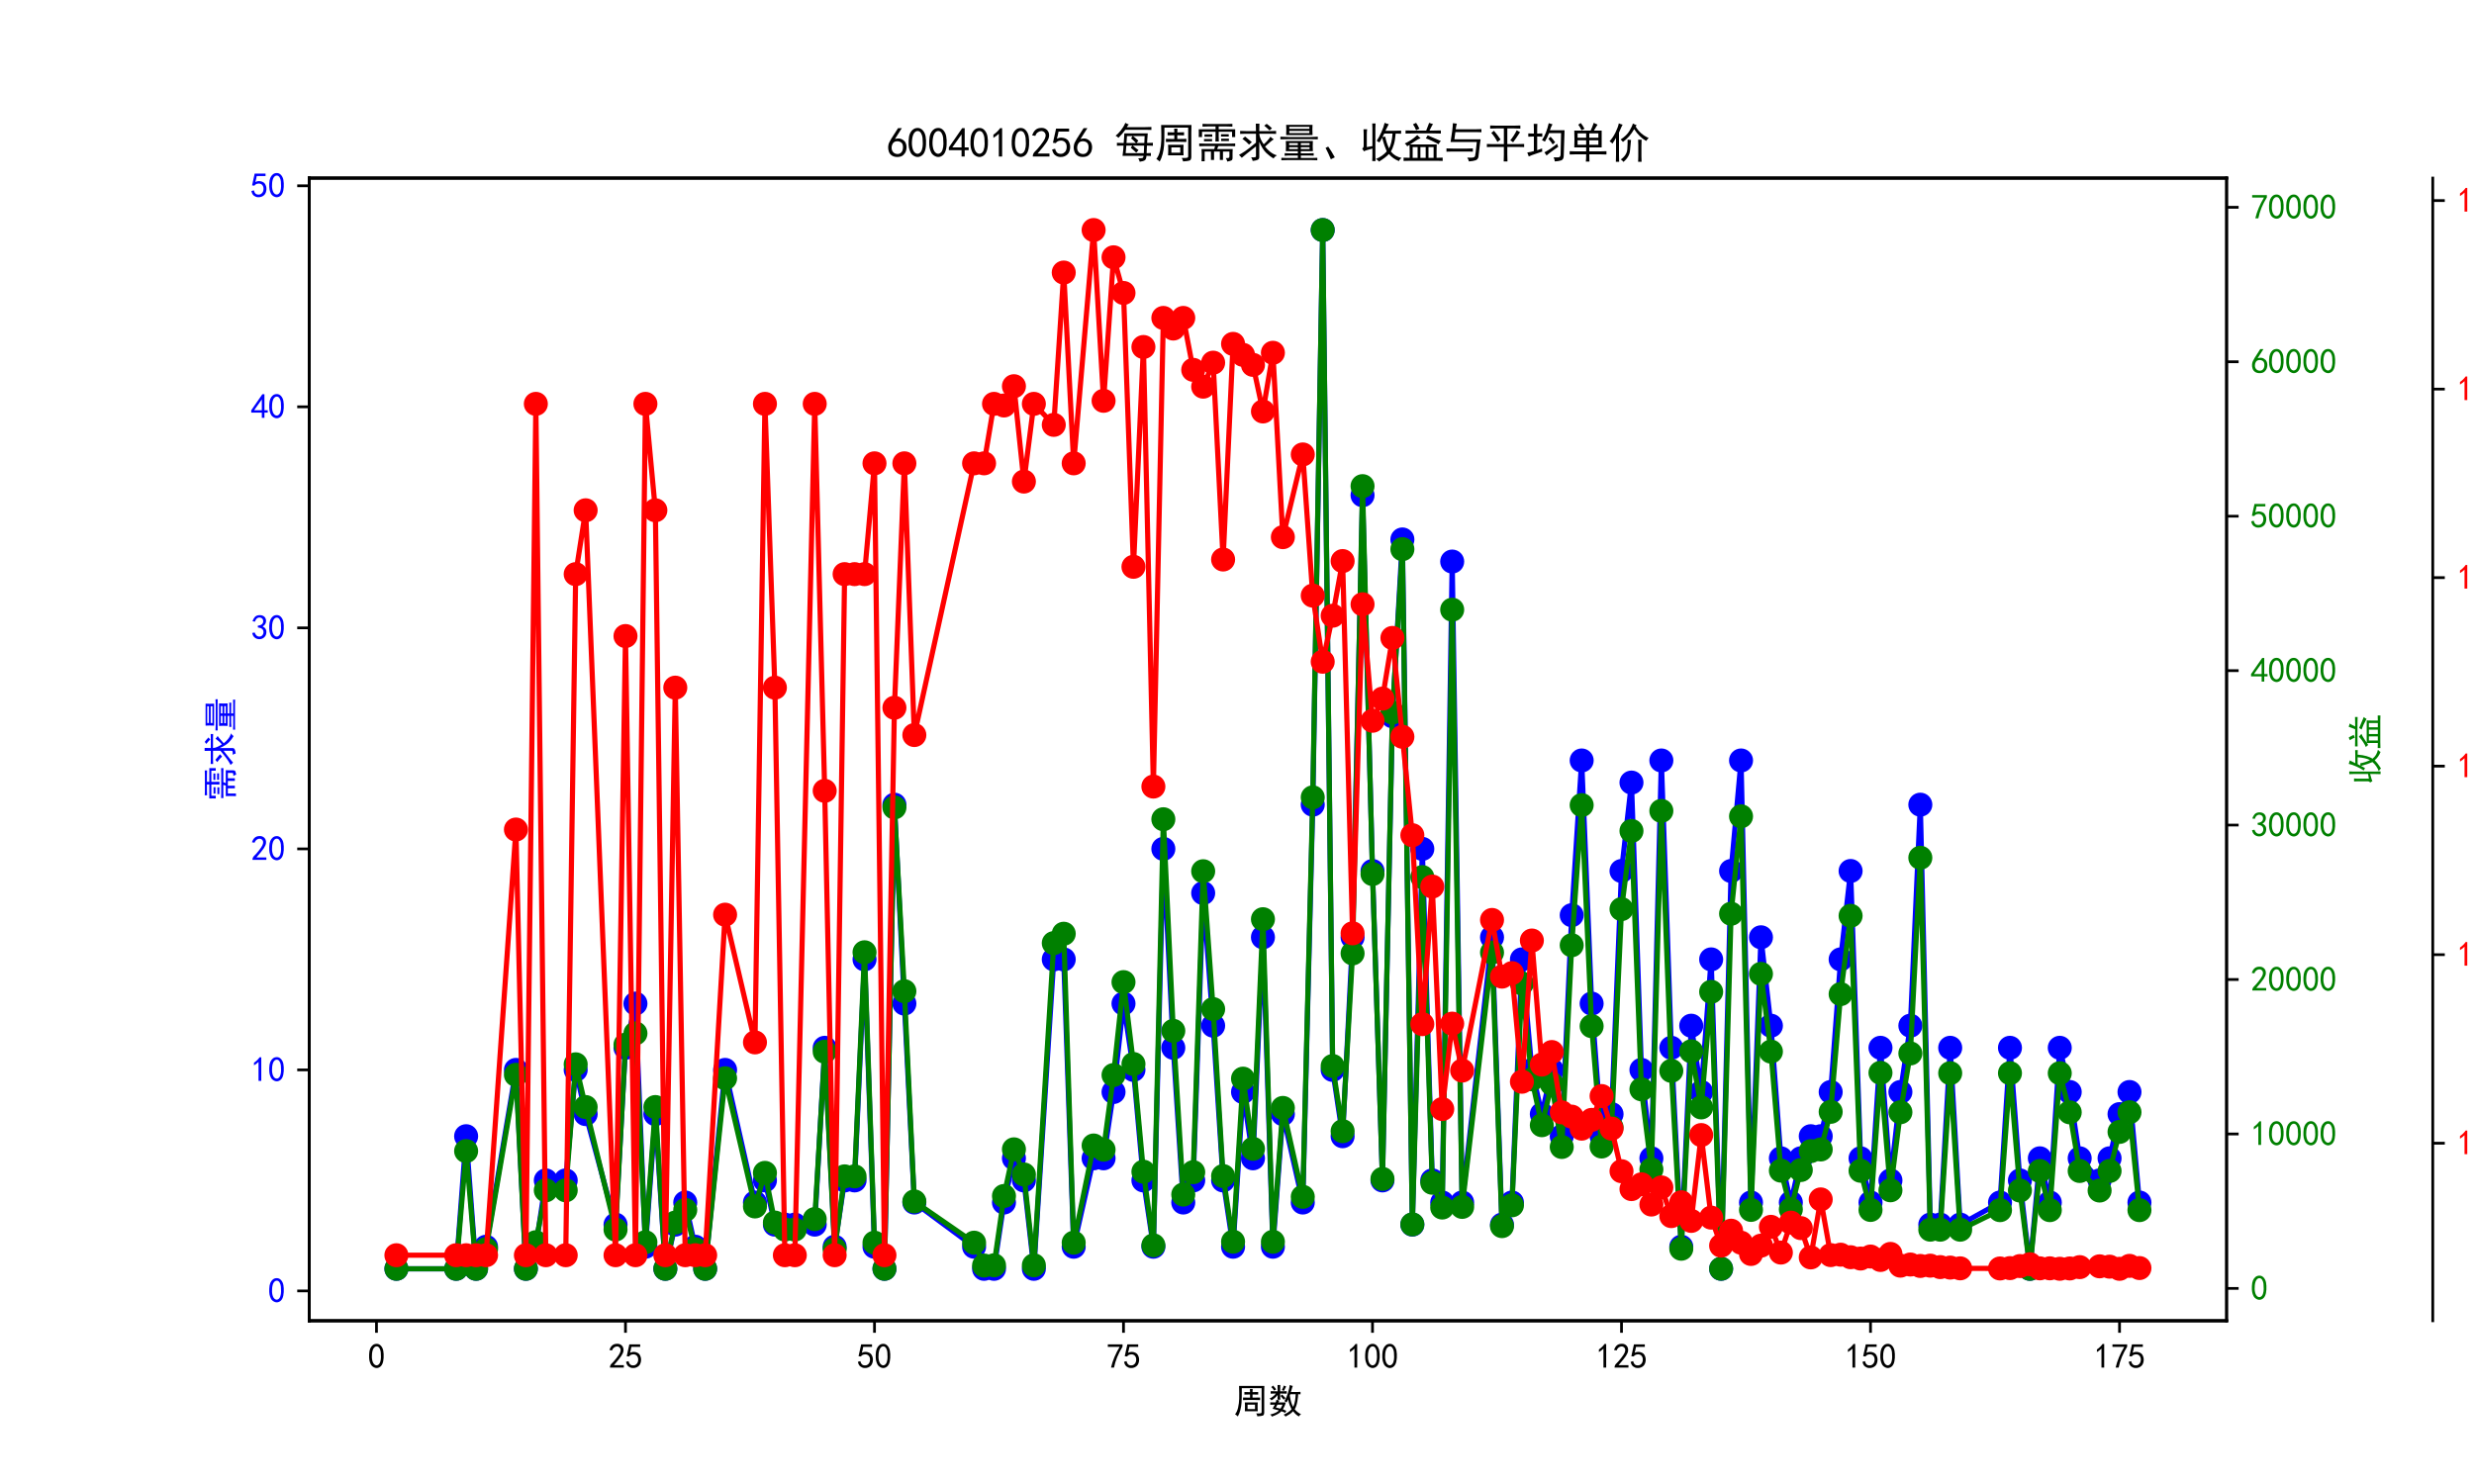<?xml version="1.0" encoding="utf-8" standalone="no"?>
<!DOCTYPE svg PUBLIC "-//W3C//DTD SVG 1.1//EN"
  "http://www.w3.org/Graphics/SVG/1.1/DTD/svg11.dtd">
<svg xmlns:xlink="http://www.w3.org/1999/xlink" width="720pt" height="432pt" viewBox="0 0 720 432" xmlns="http://www.w3.org/2000/svg" version="1.1">
 <defs>
  <style type="text/css">*{stroke-linejoin: round; stroke-linecap: butt}</style>
 </defs>
 <g id="figure_1">
  <g id="patch_1">
   <path d="M 0 432 
L 720 432 
L 720 0 
L 0 0 
z
" style="fill: #ffffff"/>
  </g>
  <g id="axes_1">
   <g id="patch_2">
    <path d="M 90 384.48 
L 648 384.48 
L 648 51.84 
L 90 51.84 
z
" style="fill: #ffffff"/>
   </g>
   <g id="matplotlib.axis_1">
    <g id="xtick_1">
     <g id="line2d_1">
      <defs>
       <path id="m873398f525" d="M 0 0 
L 0 3.5 
" style="stroke: #000000; stroke-width: 0.8"/>
      </defs>
      <g>
       <use xlink:href="#m873398f525" x="109.566" y="384.48" style="stroke: #000000; stroke-width: 0.8"/>
      </g>
     </g>
     <g id="text_1">
      <!-- 0 -->
      <g transform="translate(107.066 398.355) scale(0.1 -0.1)">
       <defs>
        <path id="SimHei-30" d="M 225 2537 
Q 250 3200 412 3587 
Q 575 3975 875 4225 
Q 1175 4475 1612 4475 
Q 2050 4475 2375 4112 
Q 2700 3750 2800 3200 
Q 2900 2650 2862 1937 
Q 2825 1225 2612 775 
Q 2400 325 1975 150 
Q 1550 -25 1125 187 
Q 700 400 525 750 
Q 350 1100 275 1487 
Q 200 1875 225 2537 
z
M 750 2687 
Q 675 2000 800 1462 
Q 925 925 1212 700 
Q 1500 475 1800 612 
Q 2100 750 2237 1162 
Q 2375 1575 2375 2062 
Q 2375 2550 2337 2950 
Q 2300 3350 2112 3675 
Q 1925 4000 1612 4012 
Q 1300 4025 1062 3700 
Q 825 3375 750 2687 
z
" transform="scale(0.016)"/>
       </defs>
       <use xlink:href="#SimHei-30"/>
      </g>
     </g>
    </g>
    <g id="xtick_2">
     <g id="line2d_2">
      <g>
       <use xlink:href="#m873398f525" x="182.034" y="384.48" style="stroke: #000000; stroke-width: 0.8"/>
      </g>
     </g>
     <g id="text_2">
      <!-- 25 -->
      <g transform="translate(177.034 398.355) scale(0.1 -0.1)">
       <defs>
        <path id="SimHei-32" d="M 300 250 
Q 325 625 650 925 
Q 975 1225 1475 1862 
Q 1975 2500 2125 2850 
Q 2275 3200 2237 3450 
Q 2200 3700 2000 3862 
Q 1800 4025 1537 4000 
Q 1275 3975 1037 3800 
Q 800 3625 675 3275 
L 200 3350 
Q 400 3925 712 4187 
Q 1025 4450 1450 4475 
Q 1700 4500 1900 4462 
Q 2100 4425 2312 4287 
Q 2525 4150 2662 3875 
Q 2800 3600 2762 3212 
Q 2725 2825 2375 2287 
Q 2025 1750 1025 600 
L 2825 600 
L 2825 150 
L 300 150 
L 300 250 
z
" transform="scale(0.016)"/>
        <path id="SimHei-35" d="M 550 1325 
Q 725 650 1150 575 
Q 1575 500 1837 662 
Q 2100 825 2212 1087 
Q 2325 1350 2312 1675 
Q 2300 2000 2137 2225 
Q 1975 2450 1725 2525 
Q 1475 2600 1162 2525 
Q 850 2450 650 2175 
L 225 2225 
Q 275 2375 700 4375 
L 2675 4375 
L 2675 3925 
L 1075 3925 
Q 950 3250 825 2850 
Q 1200 3025 1525 3012 
Q 1850 3000 2150 2862 
Q 2450 2725 2587 2487 
Q 2725 2250 2787 2012 
Q 2850 1775 2837 1500 
Q 2825 1225 2725 937 
Q 2625 650 2425 462 
Q 2225 275 1937 162 
Q 1650 50 1275 75 
Q 900 100 562 350 
Q 225 600 100 1200 
L 550 1325 
z
" transform="scale(0.016)"/>
       </defs>
       <use xlink:href="#SimHei-32"/>
       <use xlink:href="#SimHei-35" x="50"/>
      </g>
     </g>
    </g>
    <g id="xtick_3">
     <g id="line2d_3">
      <g>
       <use xlink:href="#m873398f525" x="254.501" y="384.48" style="stroke: #000000; stroke-width: 0.8"/>
      </g>
     </g>
     <g id="text_3">
      <!-- 50 -->
      <g transform="translate(249.501 398.355) scale(0.1 -0.1)">
       <use xlink:href="#SimHei-35"/>
       <use xlink:href="#SimHei-30" x="50"/>
      </g>
     </g>
    </g>
    <g id="xtick_4">
     <g id="line2d_4">
      <g>
       <use xlink:href="#m873398f525" x="326.969" y="384.48" style="stroke: #000000; stroke-width: 0.8"/>
      </g>
     </g>
     <g id="text_4">
      <!-- 75 -->
      <g transform="translate(321.969 398.355) scale(0.1 -0.1)">
       <defs>
        <path id="SimHei-37" d="M 850 150 
Q 1300 2050 2425 3925 
L 275 3925 
L 275 4375 
L 2950 4375 
L 2950 3950 
Q 1775 2050 1400 150 
L 850 150 
z
" transform="scale(0.016)"/>
       </defs>
       <use xlink:href="#SimHei-37"/>
       <use xlink:href="#SimHei-35" x="50"/>
      </g>
     </g>
    </g>
    <g id="xtick_5">
     <g id="line2d_5">
      <g>
       <use xlink:href="#m873398f525" x="399.436" y="384.48" style="stroke: #000000; stroke-width: 0.8"/>
      </g>
     </g>
     <g id="text_5">
      <!-- 100 -->
      <g transform="translate(391.936 398.355) scale(0.1 -0.1)">
       <defs>
        <path id="SimHei-31" d="M 1400 3600 
Q 1075 3275 575 2975 
L 575 3450 
Q 1200 3875 1600 4450 
L 1900 4450 
L 1900 150 
L 1400 150 
L 1400 3600 
z
" transform="scale(0.016)"/>
       </defs>
       <use xlink:href="#SimHei-31"/>
       <use xlink:href="#SimHei-30" x="50"/>
       <use xlink:href="#SimHei-30" x="100"/>
      </g>
     </g>
    </g>
    <g id="xtick_6">
     <g id="line2d_6">
      <g>
       <use xlink:href="#m873398f525" x="471.904" y="384.48" style="stroke: #000000; stroke-width: 0.8"/>
      </g>
     </g>
     <g id="text_6">
      <!-- 125 -->
      <g transform="translate(464.404 398.355) scale(0.1 -0.1)">
       <use xlink:href="#SimHei-31"/>
       <use xlink:href="#SimHei-32" x="50"/>
       <use xlink:href="#SimHei-35" x="100"/>
      </g>
     </g>
    </g>
    <g id="xtick_7">
     <g id="line2d_7">
      <g>
       <use xlink:href="#m873398f525" x="544.371" y="384.48" style="stroke: #000000; stroke-width: 0.8"/>
      </g>
     </g>
     <g id="text_7">
      <!-- 150 -->
      <g transform="translate(536.871 398.355) scale(0.1 -0.1)">
       <use xlink:href="#SimHei-31"/>
       <use xlink:href="#SimHei-35" x="50"/>
       <use xlink:href="#SimHei-30" x="100"/>
      </g>
     </g>
    </g>
    <g id="xtick_8">
     <g id="line2d_8">
      <g>
       <use xlink:href="#m873398f525" x="616.839" y="384.48" style="stroke: #000000; stroke-width: 0.8"/>
      </g>
     </g>
     <g id="text_8">
      <!-- 175 -->
      <g transform="translate(609.339 398.355) scale(0.1 -0.1)">
       <use xlink:href="#SimHei-31"/>
       <use xlink:href="#SimHei-37" x="50"/>
       <use xlink:href="#SimHei-35" x="100"/>
      </g>
     </g>
    </g>
    <g id="text_9">
     <!-- 周数 -->
     <g transform="translate(359 411.339) scale(0.1 -0.1)">
      <defs>
       <path id="SimHei-5468" d="M 5600 4925 
Q 5575 4400 5575 3800 
L 5575 50 
Q 5550 -375 5325 -462 
Q 5100 -550 4325 -600 
Q 4300 -400 4125 -75 
Q 4800 -100 4962 -37 
Q 5125 25 5100 225 
L 5100 4525 
L 1500 4525 
Q 1500 2575 1450 1887 
Q 1400 1200 1237 550 
Q 1075 -100 775 -625 
Q 625 -450 275 -225 
Q 650 225 825 1000 
Q 1000 1775 1025 2587 
Q 1050 3400 1000 4925 
L 5600 4925 
z
M 2050 325 
Q 2075 625 2075 950 
L 2075 1400 
Q 2075 1625 2050 1925 
L 4400 1925 
Q 4375 1725 4375 1450 
L 4375 875 
Q 4375 600 4400 325 
L 2050 325 
z
M 3000 3800 
Q 3000 4150 2975 4375 
L 3475 4375 
Q 3450 4075 3450 3800 
Q 4100 3800 4475 3825 
L 4475 3350 
Q 4125 3375 3450 3375 
L 3450 2800 
Q 4200 2800 4825 2825 
L 4825 2350 
Q 4175 2375 3725 2375 
L 2750 2375 
Q 2325 2375 1725 2350 
L 1725 2825 
Q 2325 2800 3000 2800 
L 3000 3375 
Q 2500 3375 1975 3350 
L 1975 3825 
Q 2475 3800 3000 3800 
z
M 3900 725 
L 3900 1525 
L 2550 1525 
L 2550 725 
L 3900 725 
z
" transform="scale(0.016)"/>
       <path id="SimHei-6570" d="M 4525 4925 
Q 4475 4800 4400 4587 
Q 4325 4375 4175 3825 
L 5325 3825 
Q 5575 3825 5925 3850 
L 5925 3400 
Q 5650 3425 5500 3425 
Q 5500 3025 5362 2162 
Q 5225 1300 4875 675 
Q 5125 375 5437 137 
Q 5750 -100 6025 -200 
Q 5725 -425 5625 -625 
Q 5325 -450 5075 -225 
Q 4825 0 4575 325 
Q 4300 25 3987 -187 
Q 3675 -400 3200 -650 
Q 3075 -425 2850 -300 
Q 3225 -150 3650 125 
Q 4075 400 4300 675 
Q 4125 1025 3962 1425 
Q 3800 1825 3675 2475 
Q 3600 2275 3425 1950 
Q 3250 2050 3000 2150 
Q 3400 2850 3650 3675 
Q 3900 4500 3975 5100 
Q 4275 4975 4525 4925 
z
M 2100 2250 
Q 2000 2150 1875 1925 
L 3250 1925 
Q 3100 1300 2725 675 
Q 3125 525 3350 400 
Q 3225 225 3125 25 
Q 2900 175 2450 325 
Q 1950 -225 725 -650 
Q 600 -375 400 -275 
Q 1575 0 2000 475 
Q 1300 650 850 775 
Q 1000 1000 1250 1525 
Q 1000 1525 425 1500 
L 425 1950 
Q 900 1925 1400 1925 
Q 1500 2150 1550 2425 
Q 1825 2325 2100 2250 
z
M 1775 3950 
Q 1775 4550 1750 5100 
L 2250 5100 
Q 2225 4575 2225 3950 
Q 3075 3950 3425 3975 
L 3425 3525 
Q 3075 3550 2225 3550 
Q 2225 2825 2250 2425 
L 1750 2425 
Q 1775 2775 1775 3300 
Q 1650 3100 1300 2787 
Q 950 2475 650 2300 
Q 525 2525 275 2625 
Q 500 2700 875 2975 
Q 1250 3250 1450 3550 
Q 950 3550 500 3525 
L 500 3975 
Q 925 3950 1775 3950 
z
M 3975 3175 
Q 4200 1700 4600 1125 
Q 4850 1700 4937 2287 
Q 5025 2875 5050 3425 
L 4075 3425 
L 3975 3175 
z
M 1450 1000 
Q 1750 925 2275 800 
Q 2475 1050 2650 1525 
L 1725 1525 
Q 1600 1275 1450 1000 
z
M 3325 4825 
Q 3200 4625 3125 4450 
Q 3050 4275 2925 4025 
Q 2725 4125 2525 4175 
Q 2725 4500 2900 5000 
Q 3150 4875 3325 4825 
z
M 2575 3375 
Q 2900 3050 3200 2725 
Q 3050 2600 2875 2425 
Q 2525 2850 2300 3100 
Q 2450 3225 2575 3375 
z
M 925 5000 
Q 1275 4650 1500 4300 
L 1125 4075 
Q 950 4425 600 4725 
Q 825 4875 925 5000 
z
" transform="scale(0.016)"/>
      </defs>
      <use xlink:href="#SimHei-5468"/>
      <use xlink:href="#SimHei-6570" x="100"/>
     </g>
    </g>
   </g>
   <g id="matplotlib.axis_2">
    <g id="ytick_1">
     <g id="line2d_9">
      <defs>
       <path id="m04213a7258" d="M 0 0 
L -3.5 0 
" style="stroke: #000000; stroke-width: 0.8"/>
      </defs>
      <g>
       <use xlink:href="#m04213a7258" x="90" y="375.794" style="stroke: #000000; stroke-width: 0.8"/>
      </g>
     </g>
     <g id="text_10">
      <!-- 0 -->
      <g style="fill: #0000ff" transform="translate(78 379.232) scale(0.1 -0.1)">
       <use xlink:href="#SimHei-30"/>
      </g>
     </g>
    </g>
    <g id="ytick_2">
     <g id="line2d_10">
      <g>
       <use xlink:href="#m04213a7258" x="90" y="311.454" style="stroke: #000000; stroke-width: 0.8"/>
      </g>
     </g>
     <g id="text_11">
      <!-- 10 -->
      <g style="fill: #0000ff" transform="translate(73 314.891) scale(0.1 -0.1)">
       <use xlink:href="#SimHei-31"/>
       <use xlink:href="#SimHei-30" x="50"/>
      </g>
     </g>
    </g>
    <g id="ytick_3">
     <g id="line2d_11">
      <g>
       <use xlink:href="#m04213a7258" x="90" y="247.113" style="stroke: #000000; stroke-width: 0.8"/>
      </g>
     </g>
     <g id="text_12">
      <!-- 20 -->
      <g style="fill: #0000ff" transform="translate(73 250.551) scale(0.1 -0.1)">
       <use xlink:href="#SimHei-32"/>
       <use xlink:href="#SimHei-30" x="50"/>
      </g>
     </g>
    </g>
    <g id="ytick_4">
     <g id="line2d_12">
      <g>
       <use xlink:href="#m04213a7258" x="90" y="182.773" style="stroke: #000000; stroke-width: 0.8"/>
      </g>
     </g>
     <g id="text_13">
      <!-- 30 -->
      <g style="fill: #0000ff" transform="translate(73 186.21) scale(0.1 -0.1)">
       <defs>
        <path id="SimHei-33" d="M 250 1225 
L 700 1300 
Q 800 975 1025 762 
Q 1250 550 1587 562 
Q 1925 575 2125 837 
Q 2325 1100 2300 1437 
Q 2275 1775 2037 1962 
Q 1800 2150 1275 2225 
L 1275 2550 
Q 1800 2600 2037 2825 
Q 2275 3050 2250 3412 
Q 2225 3775 1925 3937 
Q 1625 4100 1287 3975 
Q 950 3850 750 3275 
L 300 3350 
Q 450 3800 712 4100 
Q 975 4400 1425 4450 
Q 1875 4500 2212 4337 
Q 2550 4175 2687 3837 
Q 2825 3500 2725 3100 
Q 2625 2700 2150 2400 
Q 2500 2250 2687 1950 
Q 2875 1650 2812 1162 
Q 2750 675 2375 375 
Q 2000 75 1525 87 
Q 1050 100 700 387 
Q 350 675 250 1225 
z
" transform="scale(0.016)"/>
       </defs>
       <use xlink:href="#SimHei-33"/>
       <use xlink:href="#SimHei-30" x="50"/>
      </g>
     </g>
    </g>
    <g id="ytick_5">
     <g id="line2d_13">
      <g>
       <use xlink:href="#m04213a7258" x="90" y="118.432" style="stroke: #000000; stroke-width: 0.8"/>
      </g>
     </g>
     <g id="text_14">
      <!-- 40 -->
      <g style="fill: #0000ff" transform="translate(73 121.87) scale(0.1 -0.1)">
       <defs>
        <path id="SimHei-34" d="M 2000 1100 
L 75 1100 
L 75 1525 
L 2100 4450 
L 2475 4450 
L 2475 1525 
L 3075 1525 
L 3075 1100 
L 2475 1100 
L 2475 150 
L 2000 150 
L 2000 1100 
z
M 2000 1525 
L 2000 3500 
L 600 1525 
L 2000 1525 
z
" transform="scale(0.016)"/>
       </defs>
       <use xlink:href="#SimHei-34"/>
       <use xlink:href="#SimHei-30" x="50"/>
      </g>
     </g>
    </g>
    <g id="ytick_6">
     <g id="line2d_14">
      <g>
       <use xlink:href="#m04213a7258" x="90" y="54.092" style="stroke: #000000; stroke-width: 0.8"/>
      </g>
     </g>
     <g id="text_15">
      <!-- 50 -->
      <g style="fill: #0000ff" transform="translate(73 57.529) scale(0.1 -0.1)">
       <use xlink:href="#SimHei-35"/>
       <use xlink:href="#SimHei-30" x="50"/>
      </g>
     </g>
    </g>
    <g id="text_16">
     <!-- 需求量 -->
     <g style="fill: #0000ff" transform="translate(67.75 233.16) rotate(-90) scale(0.1 -0.1)">
      <defs>
       <path id="SimHei-9700" d="M 5150 2100 
Q 5500 2100 5975 2125 
L 5975 1700 
Q 5500 1725 5150 1725 
L 3425 1725 
Q 3300 1500 3250 1275 
L 5600 1275 
Q 5575 950 5575 700 
L 5575 -50 
Q 5575 -350 5425 -437 
Q 5275 -525 4775 -625 
Q 4750 -400 4550 -100 
Q 4950 -100 5025 -50 
Q 5100 0 5100 200 
L 5100 900 
L 4125 900 
L 4125 -375 
L 3650 -375 
L 3650 900 
L 2775 900 
L 2775 -375 
L 2300 -375 
L 2300 900 
L 1350 900 
L 1350 -575 
L 875 -575 
Q 900 -225 900 175 
L 900 575 
Q 900 900 875 1275 
L 2800 1275 
Q 2875 1500 2925 1725 
L 1350 1725 
Q 925 1725 525 1700 
L 525 2125 
Q 900 2100 1325 2100 
L 5150 2100 
z
M 4700 5075 
Q 5075 5075 5550 5100 
L 5550 4675 
Q 5075 4700 4700 4700 
L 3475 4700 
L 3475 4275 
L 5975 4275 
L 5975 3100 
L 5500 3100 
L 5500 3900 
L 3475 3900 
L 3475 3200 
Q 3475 2775 3500 2425 
L 2975 2425 
Q 3000 2750 3000 3175 
L 3000 3900 
L 950 3900 
L 950 3100 
L 450 3100 
Q 450 3375 462 3650 
Q 475 3925 450 4275 
L 3000 4275 
L 3000 4700 
L 1775 4700 
Q 1400 4700 1025 4675 
L 1025 5100 
Q 1400 5075 1750 5075 
L 4700 5075 
z
M 2475 2450 
L 1250 2450 
L 1250 2800 
L 2475 2800 
L 2475 2450 
z
M 2500 3150 
L 1325 3150 
L 1325 3500 
L 2500 3500 
L 2500 3150 
z
M 5000 3175 
L 3825 3175 
L 3825 3525 
L 5000 3525 
L 5000 3175 
z
M 5025 2500 
L 3850 2500 
L 3850 2850 
L 5025 2850 
L 5025 2500 
z
" transform="scale(0.016)"/>
       <path id="SimHei-6c42" d="M 475 4025 
Q 875 4000 1325 4000 
L 2875 4000 
Q 2875 4725 2850 5125 
L 3400 5125 
Q 3375 4725 3375 4000 
L 5150 4000 
Q 5500 4000 5925 4025 
L 5925 3575 
Q 5475 3600 5150 3600 
L 3375 3600 
Q 3400 3200 3612 2750 
Q 3825 2300 4050 2000 
Q 4600 2450 5075 3150 
Q 5250 2950 5575 2750 
Q 5275 2600 4250 1650 
Q 4575 1225 5037 850 
Q 5500 475 6050 325 
Q 5700 125 5550 -150 
Q 5000 150 4437 687 
Q 3875 1225 3375 2375 
L 3375 150 
Q 3400 -225 3137 -350 
Q 2875 -475 2375 -525 
Q 2325 -275 2150 25 
Q 2575 0 2737 37 
Q 2900 75 2875 300 
L 2875 1675 
Q 1875 900 1437 550 
Q 1000 200 725 -50 
Q 500 200 300 400 
Q 650 575 1200 937 
Q 1750 1300 2875 2250 
L 2875 3600 
L 1325 3600 
Q 875 3600 475 3575 
L 475 4025 
z
M 1225 3175 
Q 1775 2725 2250 2325 
L 1825 1950 
Q 1450 2375 825 2825 
L 1225 3175 
z
M 4500 5100 
Q 4900 4825 5300 4425 
Q 5125 4300 4925 4100 
Q 4650 4400 4125 4825 
Q 4275 4950 4500 5100 
z
" transform="scale(0.016)"/>
       <path id="SimHei-91cf" d="M 5250 2500 
Q 5225 2200 5225 1700 
Q 5225 1225 5250 950 
L 3425 950 
L 3425 625 
L 4575 625 
Q 5000 625 5375 650 
L 5375 275 
Q 5025 300 4575 300 
L 3425 300 
L 3425 -75 
L 5125 -75 
Q 5525 -75 5925 -50 
L 5925 -425 
Q 5525 -400 5125 -400 
L 1275 -400 
Q 900 -400 475 -425 
L 475 -50 
Q 925 -50 1275 -75 
L 2975 -75 
L 2975 300 
L 1725 300 
Q 1350 300 975 250 
L 975 650 
Q 1375 625 1725 625 
L 2975 625 
L 2975 950 
L 1150 950 
Q 1175 1375 1175 1775 
Q 1175 2175 1150 2500 
L 5250 2500 
z
M 5200 4950 
Q 5175 4575 5175 4250 
Q 5175 3925 5200 3400 
L 1200 3400 
Q 1225 3925 1225 4250 
Q 1225 4575 1200 4950 
L 5200 4950 
z
M 4900 3100 
Q 5500 3125 6000 3150 
L 6000 2750 
Q 5500 2775 4925 2775 
L 1650 2775 
Q 975 2775 325 2750 
L 325 3150 
Q 975 3125 1650 3100 
L 4900 3100 
z
M 4725 3700 
L 4725 4025 
L 1675 4025 
L 1675 3700 
L 4725 3700 
z
M 4725 4350 
L 4725 4650 
L 1675 4650 
L 1675 4350 
L 4725 4350 
z
M 4750 1875 
L 4750 2175 
L 3425 2175 
L 3425 1875 
L 4750 1875 
z
M 2975 1875 
L 2975 2175 
L 1650 2175 
L 1650 1875 
L 2975 1875 
z
M 2975 1275 
L 2975 1550 
L 1650 1550 
L 1650 1275 
L 2975 1275 
z
M 4750 1275 
L 4750 1550 
L 3425 1550 
L 3425 1275 
L 4750 1275 
z
" transform="scale(0.016)"/>
      </defs>
      <use xlink:href="#SimHei-9700"/>
      <use xlink:href="#SimHei-6c42" x="100"/>
      <use xlink:href="#SimHei-91cf" x="200"/>
     </g>
    </g>
   </g>
   <g id="line2d_15">
    <path d="M 115.364 369.36 
L 132.756 369.36 
L 135.655 330.756 
L 138.553 369.36 
L 141.452 362.926 
L 150.148 311.454 
L 153.047 369.36 
L 155.945 362.926 
L 158.844 343.624 
L 164.642 343.624 
L 167.54 311.454 
L 170.439 324.322 
L 179.135 356.492 
L 182.034 305.02 
L 184.932 292.151 
L 187.831 362.926 
L 190.73 324.322 
L 193.629 369.36 
L 196.527 356.492 
L 199.426 350.058 
L 202.325 362.926 
L 205.223 369.36 
L 211.021 311.454 
L 219.717 350.058 
L 222.616 343.624 
L 225.514 356.492 
L 237.109 356.492 
L 240.008 305.02 
L 242.906 362.926 
L 245.805 343.624 
L 248.704 343.624 
L 251.603 279.283 
L 254.501 362.926 
L 257.4 369.36 
L 260.299 234.245 
L 266.096 350.058 
L 283.488 362.926 
L 286.387 369.36 
L 289.286 369.36 
L 292.184 350.058 
L 295.083 337.19 
L 297.982 343.624 
L 300.881 369.36 
L 306.678 279.283 
L 309.577 279.283 
L 312.475 362.926 
L 318.273 337.19 
L 321.171 337.19 
L 324.07 317.888 
L 326.969 292.151 
L 329.868 311.454 
L 332.766 343.624 
L 335.665 362.926 
L 338.564 247.113 
L 341.462 305.02 
L 344.361 350.058 
L 347.26 343.624 
L 350.158 259.981 
L 353.057 298.586 
L 355.956 343.624 
L 358.855 362.926 
L 361.753 317.888 
L 364.652 337.19 
L 367.551 272.849 
L 370.449 362.926 
L 373.348 324.322 
L 379.145 350.058 
L 382.044 234.245 
L 384.943 66.96 
L 387.842 311.454 
L 390.74 330.756 
L 393.639 272.849 
L 396.538 144.169 
L 399.436 253.547 
L 402.335 343.624 
L 405.234 208.509 
L 408.132 157.037 
L 411.031 356.492 
L 413.93 247.113 
L 416.829 343.624 
L 419.727 350.058 
L 422.626 163.471 
L 425.525 350.058 
L 434.221 272.849 
L 437.119 356.492 
L 440.018 350.058 
L 442.917 279.283 
L 445.816 311.454 
L 448.714 324.322 
L 451.613 311.454 
L 454.512 330.756 
L 457.41 266.415 
L 460.309 221.377 
L 463.208 292.151 
L 466.106 330.756 
L 469.005 324.322 
L 471.904 253.547 
L 474.803 227.811 
L 477.701 311.454 
L 480.6 337.19 
L 483.499 221.377 
L 486.397 305.02 
L 489.296 362.926 
L 492.195 298.586 
L 495.094 317.888 
L 497.992 279.283 
L 500.891 369.36 
L 503.79 253.547 
L 506.688 221.377 
L 509.587 350.058 
L 512.486 272.849 
L 515.384 298.586 
L 518.283 337.19 
L 521.182 350.058 
L 524.081 337.19 
L 526.979 330.756 
L 529.878 330.756 
L 532.777 317.888 
L 535.675 279.283 
L 538.574 253.547 
L 541.473 337.19 
L 544.371 350.058 
L 547.27 305.02 
L 550.169 343.624 
L 553.068 317.888 
L 555.966 298.586 
L 558.865 234.245 
L 561.764 356.492 
L 564.662 356.492 
L 567.561 305.02 
L 570.46 356.492 
L 582.055 350.058 
L 584.953 305.02 
L 587.852 343.624 
L 590.751 369.36 
L 593.649 337.19 
L 596.548 350.058 
L 599.447 305.02 
L 602.345 317.888 
L 605.244 337.19 
L 611.042 343.624 
L 613.94 337.19 
L 616.839 324.322 
L 619.738 317.888 
L 622.636 350.058 
L 622.636 350.058 
" clip-path="url(#p3edd0ea5c5)" style="fill: none; stroke: #0000ff; stroke-width: 1.5; stroke-linecap: square"/>
    <defs>
     <path id="me9b73abbe8" d="M 0 3 
C 0.796 3 1.559 2.684 2.121 2.121 
C 2.684 1.559 3 0.796 3 0 
C 3 -0.796 2.684 -1.559 2.121 -2.121 
C 1.559 -2.684 0.796 -3 0 -3 
C -0.796 -3 -1.559 -2.684 -2.121 -2.121 
C -2.684 -1.559 -3 -0.796 -3 0 
C -3 0.796 -2.684 1.559 -2.121 2.121 
C -1.559 2.684 -0.796 3 0 3 
z
" style="stroke: #0000ff"/>
    </defs>
    <g clip-path="url(#p3edd0ea5c5)">
     <use xlink:href="#me9b73abbe8" x="115.364" y="369.36" style="fill: #0000ff; stroke: #0000ff"/>
     <use xlink:href="#me9b73abbe8" x="132.756" y="369.36" style="fill: #0000ff; stroke: #0000ff"/>
     <use xlink:href="#me9b73abbe8" x="135.655" y="330.756" style="fill: #0000ff; stroke: #0000ff"/>
     <use xlink:href="#me9b73abbe8" x="138.553" y="369.36" style="fill: #0000ff; stroke: #0000ff"/>
     <use xlink:href="#me9b73abbe8" x="141.452" y="362.926" style="fill: #0000ff; stroke: #0000ff"/>
     <use xlink:href="#me9b73abbe8" x="150.148" y="311.454" style="fill: #0000ff; stroke: #0000ff"/>
     <use xlink:href="#me9b73abbe8" x="153.047" y="369.36" style="fill: #0000ff; stroke: #0000ff"/>
     <use xlink:href="#me9b73abbe8" x="155.945" y="362.926" style="fill: #0000ff; stroke: #0000ff"/>
     <use xlink:href="#me9b73abbe8" x="158.844" y="343.624" style="fill: #0000ff; stroke: #0000ff"/>
     <use xlink:href="#me9b73abbe8" x="164.642" y="343.624" style="fill: #0000ff; stroke: #0000ff"/>
     <use xlink:href="#me9b73abbe8" x="167.54" y="311.454" style="fill: #0000ff; stroke: #0000ff"/>
     <use xlink:href="#me9b73abbe8" x="170.439" y="324.322" style="fill: #0000ff; stroke: #0000ff"/>
     <use xlink:href="#me9b73abbe8" x="179.135" y="356.492" style="fill: #0000ff; stroke: #0000ff"/>
     <use xlink:href="#me9b73abbe8" x="182.034" y="305.02" style="fill: #0000ff; stroke: #0000ff"/>
     <use xlink:href="#me9b73abbe8" x="184.932" y="292.151" style="fill: #0000ff; stroke: #0000ff"/>
     <use xlink:href="#me9b73abbe8" x="187.831" y="362.926" style="fill: #0000ff; stroke: #0000ff"/>
     <use xlink:href="#me9b73abbe8" x="190.73" y="324.322" style="fill: #0000ff; stroke: #0000ff"/>
     <use xlink:href="#me9b73abbe8" x="193.629" y="369.36" style="fill: #0000ff; stroke: #0000ff"/>
     <use xlink:href="#me9b73abbe8" x="196.527" y="356.492" style="fill: #0000ff; stroke: #0000ff"/>
     <use xlink:href="#me9b73abbe8" x="199.426" y="350.058" style="fill: #0000ff; stroke: #0000ff"/>
     <use xlink:href="#me9b73abbe8" x="202.325" y="362.926" style="fill: #0000ff; stroke: #0000ff"/>
     <use xlink:href="#me9b73abbe8" x="205.223" y="369.36" style="fill: #0000ff; stroke: #0000ff"/>
     <use xlink:href="#me9b73abbe8" x="211.021" y="311.454" style="fill: #0000ff; stroke: #0000ff"/>
     <use xlink:href="#me9b73abbe8" x="219.717" y="350.058" style="fill: #0000ff; stroke: #0000ff"/>
     <use xlink:href="#me9b73abbe8" x="222.616" y="343.624" style="fill: #0000ff; stroke: #0000ff"/>
     <use xlink:href="#me9b73abbe8" x="225.514" y="356.492" style="fill: #0000ff; stroke: #0000ff"/>
     <use xlink:href="#me9b73abbe8" x="228.413" y="356.492" style="fill: #0000ff; stroke: #0000ff"/>
     <use xlink:href="#me9b73abbe8" x="231.312" y="356.492" style="fill: #0000ff; stroke: #0000ff"/>
     <use xlink:href="#me9b73abbe8" x="237.109" y="356.492" style="fill: #0000ff; stroke: #0000ff"/>
     <use xlink:href="#me9b73abbe8" x="240.008" y="305.02" style="fill: #0000ff; stroke: #0000ff"/>
     <use xlink:href="#me9b73abbe8" x="242.906" y="362.926" style="fill: #0000ff; stroke: #0000ff"/>
     <use xlink:href="#me9b73abbe8" x="245.805" y="343.624" style="fill: #0000ff; stroke: #0000ff"/>
     <use xlink:href="#me9b73abbe8" x="248.704" y="343.624" style="fill: #0000ff; stroke: #0000ff"/>
     <use xlink:href="#me9b73abbe8" x="251.603" y="279.283" style="fill: #0000ff; stroke: #0000ff"/>
     <use xlink:href="#me9b73abbe8" x="254.501" y="362.926" style="fill: #0000ff; stroke: #0000ff"/>
     <use xlink:href="#me9b73abbe8" x="257.4" y="369.36" style="fill: #0000ff; stroke: #0000ff"/>
     <use xlink:href="#me9b73abbe8" x="260.299" y="234.245" style="fill: #0000ff; stroke: #0000ff"/>
     <use xlink:href="#me9b73abbe8" x="263.197" y="292.151" style="fill: #0000ff; stroke: #0000ff"/>
     <use xlink:href="#me9b73abbe8" x="266.096" y="350.058" style="fill: #0000ff; stroke: #0000ff"/>
     <use xlink:href="#me9b73abbe8" x="283.488" y="362.926" style="fill: #0000ff; stroke: #0000ff"/>
     <use xlink:href="#me9b73abbe8" x="286.387" y="369.36" style="fill: #0000ff; stroke: #0000ff"/>
     <use xlink:href="#me9b73abbe8" x="289.286" y="369.36" style="fill: #0000ff; stroke: #0000ff"/>
     <use xlink:href="#me9b73abbe8" x="292.184" y="350.058" style="fill: #0000ff; stroke: #0000ff"/>
     <use xlink:href="#me9b73abbe8" x="295.083" y="337.19" style="fill: #0000ff; stroke: #0000ff"/>
     <use xlink:href="#me9b73abbe8" x="297.982" y="343.624" style="fill: #0000ff; stroke: #0000ff"/>
     <use xlink:href="#me9b73abbe8" x="300.881" y="369.36" style="fill: #0000ff; stroke: #0000ff"/>
     <use xlink:href="#me9b73abbe8" x="306.678" y="279.283" style="fill: #0000ff; stroke: #0000ff"/>
     <use xlink:href="#me9b73abbe8" x="309.577" y="279.283" style="fill: #0000ff; stroke: #0000ff"/>
     <use xlink:href="#me9b73abbe8" x="312.475" y="362.926" style="fill: #0000ff; stroke: #0000ff"/>
     <use xlink:href="#me9b73abbe8" x="318.273" y="337.19" style="fill: #0000ff; stroke: #0000ff"/>
     <use xlink:href="#me9b73abbe8" x="321.171" y="337.19" style="fill: #0000ff; stroke: #0000ff"/>
     <use xlink:href="#me9b73abbe8" x="324.07" y="317.888" style="fill: #0000ff; stroke: #0000ff"/>
     <use xlink:href="#me9b73abbe8" x="326.969" y="292.151" style="fill: #0000ff; stroke: #0000ff"/>
     <use xlink:href="#me9b73abbe8" x="329.868" y="311.454" style="fill: #0000ff; stroke: #0000ff"/>
     <use xlink:href="#me9b73abbe8" x="332.766" y="343.624" style="fill: #0000ff; stroke: #0000ff"/>
     <use xlink:href="#me9b73abbe8" x="335.665" y="362.926" style="fill: #0000ff; stroke: #0000ff"/>
     <use xlink:href="#me9b73abbe8" x="338.564" y="247.113" style="fill: #0000ff; stroke: #0000ff"/>
     <use xlink:href="#me9b73abbe8" x="341.462" y="305.02" style="fill: #0000ff; stroke: #0000ff"/>
     <use xlink:href="#me9b73abbe8" x="344.361" y="350.058" style="fill: #0000ff; stroke: #0000ff"/>
     <use xlink:href="#me9b73abbe8" x="347.26" y="343.624" style="fill: #0000ff; stroke: #0000ff"/>
     <use xlink:href="#me9b73abbe8" x="350.158" y="259.981" style="fill: #0000ff; stroke: #0000ff"/>
     <use xlink:href="#me9b73abbe8" x="353.057" y="298.586" style="fill: #0000ff; stroke: #0000ff"/>
     <use xlink:href="#me9b73abbe8" x="355.956" y="343.624" style="fill: #0000ff; stroke: #0000ff"/>
     <use xlink:href="#me9b73abbe8" x="358.855" y="362.926" style="fill: #0000ff; stroke: #0000ff"/>
     <use xlink:href="#me9b73abbe8" x="361.753" y="317.888" style="fill: #0000ff; stroke: #0000ff"/>
     <use xlink:href="#me9b73abbe8" x="364.652" y="337.19" style="fill: #0000ff; stroke: #0000ff"/>
     <use xlink:href="#me9b73abbe8" x="367.551" y="272.849" style="fill: #0000ff; stroke: #0000ff"/>
     <use xlink:href="#me9b73abbe8" x="370.449" y="362.926" style="fill: #0000ff; stroke: #0000ff"/>
     <use xlink:href="#me9b73abbe8" x="373.348" y="324.322" style="fill: #0000ff; stroke: #0000ff"/>
     <use xlink:href="#me9b73abbe8" x="379.145" y="350.058" style="fill: #0000ff; stroke: #0000ff"/>
     <use xlink:href="#me9b73abbe8" x="382.044" y="234.245" style="fill: #0000ff; stroke: #0000ff"/>
     <use xlink:href="#me9b73abbe8" x="384.943" y="66.96" style="fill: #0000ff; stroke: #0000ff"/>
     <use xlink:href="#me9b73abbe8" x="387.842" y="311.454" style="fill: #0000ff; stroke: #0000ff"/>
     <use xlink:href="#me9b73abbe8" x="390.74" y="330.756" style="fill: #0000ff; stroke: #0000ff"/>
     <use xlink:href="#me9b73abbe8" x="393.639" y="272.849" style="fill: #0000ff; stroke: #0000ff"/>
     <use xlink:href="#me9b73abbe8" x="396.538" y="144.169" style="fill: #0000ff; stroke: #0000ff"/>
     <use xlink:href="#me9b73abbe8" x="399.436" y="253.547" style="fill: #0000ff; stroke: #0000ff"/>
     <use xlink:href="#me9b73abbe8" x="402.335" y="343.624" style="fill: #0000ff; stroke: #0000ff"/>
     <use xlink:href="#me9b73abbe8" x="405.234" y="208.509" style="fill: #0000ff; stroke: #0000ff"/>
     <use xlink:href="#me9b73abbe8" x="408.132" y="157.037" style="fill: #0000ff; stroke: #0000ff"/>
     <use xlink:href="#me9b73abbe8" x="411.031" y="356.492" style="fill: #0000ff; stroke: #0000ff"/>
     <use xlink:href="#me9b73abbe8" x="413.93" y="247.113" style="fill: #0000ff; stroke: #0000ff"/>
     <use xlink:href="#me9b73abbe8" x="416.829" y="343.624" style="fill: #0000ff; stroke: #0000ff"/>
     <use xlink:href="#me9b73abbe8" x="419.727" y="350.058" style="fill: #0000ff; stroke: #0000ff"/>
     <use xlink:href="#me9b73abbe8" x="422.626" y="163.471" style="fill: #0000ff; stroke: #0000ff"/>
     <use xlink:href="#me9b73abbe8" x="425.525" y="350.058" style="fill: #0000ff; stroke: #0000ff"/>
     <use xlink:href="#me9b73abbe8" x="434.221" y="272.849" style="fill: #0000ff; stroke: #0000ff"/>
     <use xlink:href="#me9b73abbe8" x="437.119" y="356.492" style="fill: #0000ff; stroke: #0000ff"/>
     <use xlink:href="#me9b73abbe8" x="440.018" y="350.058" style="fill: #0000ff; stroke: #0000ff"/>
     <use xlink:href="#me9b73abbe8" x="442.917" y="279.283" style="fill: #0000ff; stroke: #0000ff"/>
     <use xlink:href="#me9b73abbe8" x="445.816" y="311.454" style="fill: #0000ff; stroke: #0000ff"/>
     <use xlink:href="#me9b73abbe8" x="448.714" y="324.322" style="fill: #0000ff; stroke: #0000ff"/>
     <use xlink:href="#me9b73abbe8" x="451.613" y="311.454" style="fill: #0000ff; stroke: #0000ff"/>
     <use xlink:href="#me9b73abbe8" x="454.512" y="330.756" style="fill: #0000ff; stroke: #0000ff"/>
     <use xlink:href="#me9b73abbe8" x="457.41" y="266.415" style="fill: #0000ff; stroke: #0000ff"/>
     <use xlink:href="#me9b73abbe8" x="460.309" y="221.377" style="fill: #0000ff; stroke: #0000ff"/>
     <use xlink:href="#me9b73abbe8" x="463.208" y="292.151" style="fill: #0000ff; stroke: #0000ff"/>
     <use xlink:href="#me9b73abbe8" x="466.106" y="330.756" style="fill: #0000ff; stroke: #0000ff"/>
     <use xlink:href="#me9b73abbe8" x="469.005" y="324.322" style="fill: #0000ff; stroke: #0000ff"/>
     <use xlink:href="#me9b73abbe8" x="471.904" y="253.547" style="fill: #0000ff; stroke: #0000ff"/>
     <use xlink:href="#me9b73abbe8" x="474.803" y="227.811" style="fill: #0000ff; stroke: #0000ff"/>
     <use xlink:href="#me9b73abbe8" x="477.701" y="311.454" style="fill: #0000ff; stroke: #0000ff"/>
     <use xlink:href="#me9b73abbe8" x="480.6" y="337.19" style="fill: #0000ff; stroke: #0000ff"/>
     <use xlink:href="#me9b73abbe8" x="483.499" y="221.377" style="fill: #0000ff; stroke: #0000ff"/>
     <use xlink:href="#me9b73abbe8" x="486.397" y="305.02" style="fill: #0000ff; stroke: #0000ff"/>
     <use xlink:href="#me9b73abbe8" x="489.296" y="362.926" style="fill: #0000ff; stroke: #0000ff"/>
     <use xlink:href="#me9b73abbe8" x="492.195" y="298.586" style="fill: #0000ff; stroke: #0000ff"/>
     <use xlink:href="#me9b73abbe8" x="495.094" y="317.888" style="fill: #0000ff; stroke: #0000ff"/>
     <use xlink:href="#me9b73abbe8" x="497.992" y="279.283" style="fill: #0000ff; stroke: #0000ff"/>
     <use xlink:href="#me9b73abbe8" x="500.891" y="369.36" style="fill: #0000ff; stroke: #0000ff"/>
     <use xlink:href="#me9b73abbe8" x="503.79" y="253.547" style="fill: #0000ff; stroke: #0000ff"/>
     <use xlink:href="#me9b73abbe8" x="506.688" y="221.377" style="fill: #0000ff; stroke: #0000ff"/>
     <use xlink:href="#me9b73abbe8" x="509.587" y="350.058" style="fill: #0000ff; stroke: #0000ff"/>
     <use xlink:href="#me9b73abbe8" x="512.486" y="272.849" style="fill: #0000ff; stroke: #0000ff"/>
     <use xlink:href="#me9b73abbe8" x="515.384" y="298.586" style="fill: #0000ff; stroke: #0000ff"/>
     <use xlink:href="#me9b73abbe8" x="518.283" y="337.19" style="fill: #0000ff; stroke: #0000ff"/>
     <use xlink:href="#me9b73abbe8" x="521.182" y="350.058" style="fill: #0000ff; stroke: #0000ff"/>
     <use xlink:href="#me9b73abbe8" x="524.081" y="337.19" style="fill: #0000ff; stroke: #0000ff"/>
     <use xlink:href="#me9b73abbe8" x="526.979" y="330.756" style="fill: #0000ff; stroke: #0000ff"/>
     <use xlink:href="#me9b73abbe8" x="529.878" y="330.756" style="fill: #0000ff; stroke: #0000ff"/>
     <use xlink:href="#me9b73abbe8" x="532.777" y="317.888" style="fill: #0000ff; stroke: #0000ff"/>
     <use xlink:href="#me9b73abbe8" x="535.675" y="279.283" style="fill: #0000ff; stroke: #0000ff"/>
     <use xlink:href="#me9b73abbe8" x="538.574" y="253.547" style="fill: #0000ff; stroke: #0000ff"/>
     <use xlink:href="#me9b73abbe8" x="541.473" y="337.19" style="fill: #0000ff; stroke: #0000ff"/>
     <use xlink:href="#me9b73abbe8" x="544.371" y="350.058" style="fill: #0000ff; stroke: #0000ff"/>
     <use xlink:href="#me9b73abbe8" x="547.27" y="305.02" style="fill: #0000ff; stroke: #0000ff"/>
     <use xlink:href="#me9b73abbe8" x="550.169" y="343.624" style="fill: #0000ff; stroke: #0000ff"/>
     <use xlink:href="#me9b73abbe8" x="553.068" y="317.888" style="fill: #0000ff; stroke: #0000ff"/>
     <use xlink:href="#me9b73abbe8" x="555.966" y="298.586" style="fill: #0000ff; stroke: #0000ff"/>
     <use xlink:href="#me9b73abbe8" x="558.865" y="234.245" style="fill: #0000ff; stroke: #0000ff"/>
     <use xlink:href="#me9b73abbe8" x="561.764" y="356.492" style="fill: #0000ff; stroke: #0000ff"/>
     <use xlink:href="#me9b73abbe8" x="564.662" y="356.492" style="fill: #0000ff; stroke: #0000ff"/>
     <use xlink:href="#me9b73abbe8" x="567.561" y="305.02" style="fill: #0000ff; stroke: #0000ff"/>
     <use xlink:href="#me9b73abbe8" x="570.46" y="356.492" style="fill: #0000ff; stroke: #0000ff"/>
     <use xlink:href="#me9b73abbe8" x="582.055" y="350.058" style="fill: #0000ff; stroke: #0000ff"/>
     <use xlink:href="#me9b73abbe8" x="584.953" y="305.02" style="fill: #0000ff; stroke: #0000ff"/>
     <use xlink:href="#me9b73abbe8" x="587.852" y="343.624" style="fill: #0000ff; stroke: #0000ff"/>
     <use xlink:href="#me9b73abbe8" x="590.751" y="369.36" style="fill: #0000ff; stroke: #0000ff"/>
     <use xlink:href="#me9b73abbe8" x="593.649" y="337.19" style="fill: #0000ff; stroke: #0000ff"/>
     <use xlink:href="#me9b73abbe8" x="596.548" y="350.058" style="fill: #0000ff; stroke: #0000ff"/>
     <use xlink:href="#me9b73abbe8" x="599.447" y="305.02" style="fill: #0000ff; stroke: #0000ff"/>
     <use xlink:href="#me9b73abbe8" x="602.345" y="317.888" style="fill: #0000ff; stroke: #0000ff"/>
     <use xlink:href="#me9b73abbe8" x="605.244" y="337.19" style="fill: #0000ff; stroke: #0000ff"/>
     <use xlink:href="#me9b73abbe8" x="611.042" y="343.624" style="fill: #0000ff; stroke: #0000ff"/>
     <use xlink:href="#me9b73abbe8" x="613.94" y="337.19" style="fill: #0000ff; stroke: #0000ff"/>
     <use xlink:href="#me9b73abbe8" x="616.839" y="324.322" style="fill: #0000ff; stroke: #0000ff"/>
     <use xlink:href="#me9b73abbe8" x="619.738" y="317.888" style="fill: #0000ff; stroke: #0000ff"/>
     <use xlink:href="#me9b73abbe8" x="622.636" y="350.058" style="fill: #0000ff; stroke: #0000ff"/>
    </g>
   </g>
   <g id="patch_3">
    <path d="M 90 384.48 
L 90 51.84 
" style="fill: none; stroke: #000000; stroke-width: 0.8; stroke-linejoin: miter; stroke-linecap: square"/>
   </g>
   <g id="patch_4">
    <path d="M 648 384.48 
L 648 51.84 
" style="fill: none; stroke: #000000; stroke-width: 0.8; stroke-linejoin: miter; stroke-linecap: square"/>
   </g>
   <g id="patch_5">
    <path d="M 90 384.48 
L 648 384.48 
" style="fill: none; stroke: #000000; stroke-width: 0.8; stroke-linejoin: miter; stroke-linecap: square"/>
   </g>
   <g id="patch_6">
    <path d="M 90 51.84 
L 648 51.84 
" style="fill: none; stroke: #000000; stroke-width: 0.8; stroke-linejoin: miter; stroke-linecap: square"/>
   </g>
  </g>
  <g id="axes_2">
   <g id="matplotlib.axis_3">
    <g id="ytick_7">
     <g id="line2d_16">
      <defs>
       <path id="m2f519bc7ef" d="M 0 0 
L 3.5 0 
" style="stroke: #000000; stroke-width: 0.8"/>
      </defs>
      <g>
       <use xlink:href="#m2f519bc7ef" x="648" y="375.06" style="stroke: #000000; stroke-width: 0.8"/>
      </g>
     </g>
     <g id="text_17">
      <!-- 0 -->
      <g style="fill: #008000" transform="translate(655 378.498) scale(0.1 -0.1)">
       <use xlink:href="#SimHei-30"/>
      </g>
     </g>
    </g>
    <g id="ytick_8">
     <g id="line2d_17">
      <g>
       <use xlink:href="#m2f519bc7ef" x="648" y="330.101" style="stroke: #000000; stroke-width: 0.8"/>
      </g>
     </g>
     <g id="text_18">
      <!-- 10000 -->
      <g style="fill: #008000" transform="translate(655 333.539) scale(0.1 -0.1)">
       <use xlink:href="#SimHei-31"/>
       <use xlink:href="#SimHei-30" x="50"/>
       <use xlink:href="#SimHei-30" x="100"/>
       <use xlink:href="#SimHei-30" x="150"/>
       <use xlink:href="#SimHei-30" x="200"/>
      </g>
     </g>
    </g>
    <g id="ytick_9">
     <g id="line2d_18">
      <g>
       <use xlink:href="#m2f519bc7ef" x="648" y="285.142" style="stroke: #000000; stroke-width: 0.8"/>
      </g>
     </g>
     <g id="text_19">
      <!-- 20000 -->
      <g style="fill: #008000" transform="translate(655 288.58) scale(0.1 -0.1)">
       <use xlink:href="#SimHei-32"/>
       <use xlink:href="#SimHei-30" x="50"/>
       <use xlink:href="#SimHei-30" x="100"/>
       <use xlink:href="#SimHei-30" x="150"/>
       <use xlink:href="#SimHei-30" x="200"/>
      </g>
     </g>
    </g>
    <g id="ytick_10">
     <g id="line2d_19">
      <g>
       <use xlink:href="#m2f519bc7ef" x="648" y="240.184" style="stroke: #000000; stroke-width: 0.8"/>
      </g>
     </g>
     <g id="text_20">
      <!-- 30000 -->
      <g style="fill: #008000" transform="translate(655 243.621) scale(0.1 -0.1)">
       <use xlink:href="#SimHei-33"/>
       <use xlink:href="#SimHei-30" x="50"/>
       <use xlink:href="#SimHei-30" x="100"/>
       <use xlink:href="#SimHei-30" x="150"/>
       <use xlink:href="#SimHei-30" x="200"/>
      </g>
     </g>
    </g>
    <g id="ytick_11">
     <g id="line2d_20">
      <g>
       <use xlink:href="#m2f519bc7ef" x="648" y="195.225" style="stroke: #000000; stroke-width: 0.8"/>
      </g>
     </g>
     <g id="text_21">
      <!-- 40000 -->
      <g style="fill: #008000" transform="translate(655 198.662) scale(0.1 -0.1)">
       <use xlink:href="#SimHei-34"/>
       <use xlink:href="#SimHei-30" x="50"/>
       <use xlink:href="#SimHei-30" x="100"/>
       <use xlink:href="#SimHei-30" x="150"/>
       <use xlink:href="#SimHei-30" x="200"/>
      </g>
     </g>
    </g>
    <g id="ytick_12">
     <g id="line2d_21">
      <g>
       <use xlink:href="#m2f519bc7ef" x="648" y="150.266" style="stroke: #000000; stroke-width: 0.8"/>
      </g>
     </g>
     <g id="text_22">
      <!-- 50000 -->
      <g style="fill: #008000" transform="translate(655 153.703) scale(0.1 -0.1)">
       <use xlink:href="#SimHei-35"/>
       <use xlink:href="#SimHei-30" x="50"/>
       <use xlink:href="#SimHei-30" x="100"/>
       <use xlink:href="#SimHei-30" x="150"/>
       <use xlink:href="#SimHei-30" x="200"/>
      </g>
     </g>
    </g>
    <g id="ytick_13">
     <g id="line2d_22">
      <g>
       <use xlink:href="#m2f519bc7ef" x="648" y="105.307" style="stroke: #000000; stroke-width: 0.8"/>
      </g>
     </g>
     <g id="text_23">
      <!-- 60000 -->
      <g style="fill: #008000" transform="translate(655 108.744) scale(0.1 -0.1)">
       <defs>
        <path id="SimHei-36" d="M 250 1612 
Q 275 1975 387 2225 
Q 500 2475 725 2850 
L 1750 4450 
L 2325 4450 
L 1275 2800 
Q 1950 2975 2350 2750 
Q 2750 2525 2887 2237 
Q 3025 1950 3037 1612 
Q 3050 1275 2937 950 
Q 2825 625 2537 362 
Q 2250 100 1737 75 
Q 1225 50 862 262 
Q 500 475 362 862 
Q 225 1250 250 1612 
z
M 1025 787 
Q 1250 550 1625 525 
Q 2000 500 2250 775 
Q 2500 1050 2500 1575 
Q 2500 2100 2187 2300 
Q 1875 2500 1487 2450 
Q 1100 2400 925 2075 
Q 750 1750 775 1387 
Q 800 1025 1025 787 
z
" transform="scale(0.016)"/>
       </defs>
       <use xlink:href="#SimHei-36"/>
       <use xlink:href="#SimHei-30" x="50"/>
       <use xlink:href="#SimHei-30" x="100"/>
       <use xlink:href="#SimHei-30" x="150"/>
       <use xlink:href="#SimHei-30" x="200"/>
      </g>
     </g>
    </g>
    <g id="ytick_14">
     <g id="line2d_23">
      <g>
       <use xlink:href="#m2f519bc7ef" x="648" y="60.348" style="stroke: #000000; stroke-width: 0.8"/>
      </g>
     </g>
     <g id="text_24">
      <!-- 70000 -->
      <g style="fill: #008000" transform="translate(655 63.785) scale(0.1 -0.1)">
       <use xlink:href="#SimHei-37"/>
       <use xlink:href="#SimHei-30" x="50"/>
       <use xlink:href="#SimHei-30" x="100"/>
       <use xlink:href="#SimHei-30" x="150"/>
       <use xlink:href="#SimHei-30" x="200"/>
      </g>
     </g>
    </g>
    <g id="text_25">
     <!-- 收益 -->
     <g style="fill: #008000" transform="translate(691.93 228.16) rotate(-90) scale(0.1 -0.1)">
      <defs>
       <path id="SimHei-6536" d="M 4250 5050 
Q 4125 4850 3750 4050 
L 5150 4050 
Q 5675 4050 6125 4075 
L 6125 3600 
Q 5675 3625 5300 3625 
Q 5225 2625 5025 1975 
Q 4825 1325 4575 900 
Q 4900 500 5287 275 
Q 5675 50 6200 -75 
Q 5900 -275 5800 -550 
Q 5300 -350 4950 -100 
Q 4600 150 4275 525 
Q 3800 0 2775 -625 
Q 2650 -425 2300 -225 
Q 3275 150 3950 925 
Q 3775 1325 3612 1787 
Q 3450 2250 3250 3000 
Q 2975 2450 2825 2275 
Q 2650 2400 2425 2525 
Q 2775 3025 3137 3837 
Q 3500 4650 3625 5250 
Q 3925 5125 4250 5050 
z
M 975 4275 
Q 925 3950 925 3450 
L 925 1575 
L 1775 1725 
L 1775 4425 
Q 1775 4775 1750 5150 
L 2250 5150 
Q 2225 4850 2225 4450 
L 2225 300 
Q 2225 -50 2250 -550 
L 1750 -550 
Q 1775 -25 1775 350 
L 1775 1350 
Q 625 1050 500 925 
Q 375 1125 225 1350 
Q 450 1475 450 1800 
L 450 3575 
Q 450 3925 425 4275 
L 975 4275 
z
M 3725 3150 
Q 3800 2700 3962 2212 
Q 4125 1725 4300 1375 
Q 4725 2150 4825 3625 
L 3575 3625 
Q 3400 3275 3300 3100 
L 3725 3150 
z
" transform="scale(0.016)"/>
       <path id="SimHei-76ca" d="M 2825 2925 
Q 2425 2775 2012 2487 
Q 1600 2200 1225 1975 
L 5275 1975 
Q 5250 1575 5250 1000 
L 5250 -50 
Q 5800 -50 6175 -25 
L 6175 -525 
Q 5725 -500 5250 -500 
L 1325 -500 
Q 700 -500 250 -525 
L 250 -25 
Q 600 -50 1175 -50 
L 1175 1050 
Q 1175 1575 1150 1925 
Q 1000 1800 800 1700 
Q 650 1950 425 2125 
Q 800 2275 1312 2600 
Q 1825 2925 2325 3400 
Q 2550 3150 2825 2925 
z
M 4725 5050 
Q 4575 4900 4462 4637 
Q 4350 4375 4175 4075 
L 4625 4075 
Q 5350 4075 5900 4100 
L 5900 3625 
Q 5350 3650 4625 3650 
L 1975 3650 
Q 1350 3650 550 3625 
L 550 4100 
Q 1175 4075 1975 4075 
L 3675 4075 
Q 3775 4300 3887 4625 
Q 4000 4950 4125 5250 
L 4725 5050 
z
M 3600 -50 
L 3600 1575 
L 2800 1575 
L 2800 -50 
L 3600 -50 
z
M 4800 -50 
L 4800 1575 
L 4025 1575 
L 4025 -50 
L 4800 -50 
z
M 2375 -50 
L 2375 1575 
L 1625 1575 
L 1625 -50 
L 2375 -50 
z
M 3900 3350 
Q 4375 3150 4900 2925 
Q 5425 2700 5900 2500 
Q 5700 2300 5550 2000 
Q 5025 2300 4512 2537 
Q 4000 2775 3625 2900 
Q 3750 3075 3900 3350 
z
M 2150 5250 
Q 2375 4925 2650 4350 
Q 2425 4275 2150 4125 
Q 1950 4650 1675 5025 
Q 1875 5100 2150 5250 
z
" transform="scale(0.016)"/>
      </defs>
      <use xlink:href="#SimHei-6536"/>
      <use xlink:href="#SimHei-76ca" x="100"/>
     </g>
    </g>
   </g>
   <g id="line2d_24">
    <path d="M 115.364 369.349 
L 132.756 369.349 
L 135.655 335.083 
L 138.553 369.349 
L 141.452 363.638 
L 150.148 312.874 
L 153.047 369.349 
L 155.945 361.608 
L 158.844 346.505 
L 164.642 346.505 
L 167.54 309.828 
L 170.439 322.265 
L 179.135 357.927 
L 182.034 304.117 
L 184.932 300.816 
L 187.831 361.608 
L 190.73 322.265 
L 193.629 369.349 
L 196.527 355.897 
L 199.426 352.216 
L 202.325 363.638 
L 205.223 369.349 
L 211.021 313.889 
L 219.717 351.201 
L 222.616 341.429 
L 225.514 355.897 
L 228.413 357.927 
L 231.312 357.927 
L 237.109 354.882 
L 240.008 306.147 
L 242.906 363.638 
L 245.805 342.444 
L 248.704 342.444 
L 251.603 277.212 
L 254.501 361.75 
L 257.4 369.349 
L 260.299 235.054 
L 263.197 288.541 
L 266.096 349.735 
L 283.488 361.75 
L 286.387 368.405 
L 289.286 368.334 
L 292.184 348.163 
L 295.083 334.577 
L 297.982 341.892 
L 300.881 368.334 
L 306.678 274.542 
L 309.577 271.818 
L 312.475 361.75 
L 318.273 333.459 
L 321.171 334.681 
L 324.07 312.951 
L 326.969 285.9 
L 329.868 309.741 
L 332.766 341.09 
L 335.665 362.521 
L 338.564 238.486 
L 341.462 300.084 
L 344.361 347.745 
L 347.26 341.226 
L 350.158 253.618 
L 353.057 293.756 
L 355.956 342.357 
L 358.855 361.465 
L 361.753 313.998 
L 364.652 334.424 
L 367.551 267.585 
L 370.449 361.486 
L 373.348 322.522 
L 379.145 348.397 
L 382.044 232.113 
L 384.943 66.96 
L 387.842 310.324 
L 390.74 329.289 
L 393.639 277.541 
L 396.538 141.518 
L 399.436 254.441 
L 402.335 343.186 
L 405.234 207.434 
L 408.132 159.864 
L 411.031 356.425 
L 413.93 255.328 
L 416.829 344.307 
L 419.727 351.519 
L 422.626 177.481 
L 425.525 351.335 
L 434.221 277.286 
L 437.119 356.93 
L 440.018 350.87 
L 442.917 286.291 
L 445.816 314.197 
L 448.714 327.553 
L 451.613 315.527 
L 454.512 333.89 
L 457.41 275.162 
L 460.309 234.372 
L 463.208 298.718 
L 466.106 333.754 
L 469.005 328.164 
L 471.904 264.646 
L 474.803 241.892 
L 477.701 317.104 
L 480.6 340.431 
L 483.499 236.054 
L 486.397 311.725 
L 489.296 363.512 
L 492.195 306.036 
L 495.094 322.371 
L 497.992 288.722 
L 500.891 369.338 
L 503.79 265.994 
L 506.688 237.636 
L 509.587 352.21 
L 512.486 283.5 
L 515.384 306.121 
L 518.283 340.775 
L 521.182 352.061 
L 524.081 340.6 
L 526.979 335.101 
L 529.878 334.617 
L 532.777 323.659 
L 535.675 289.384 
L 538.574 266.595 
L 541.473 340.818 
L 544.371 352.222 
L 547.27 312.301 
L 550.169 346.497 
L 553.068 323.773 
L 555.966 306.66 
L 558.865 249.698 
L 561.764 357.964 
L 564.662 357.97 
L 567.561 312.401 
L 570.46 357.974 
L 582.055 352.279 
L 584.953 312.407 
L 587.852 346.57 
L 590.751 369.36 
L 593.649 340.888 
L 596.548 352.279 
L 599.447 312.416 
L 602.345 323.803 
L 605.244 340.879 
L 611.042 346.571 
L 613.94 340.876 
L 616.839 329.501 
L 619.738 323.775 
L 622.636 352.277 
L 622.636 352.277 
" clip-path="url(#p3edd0ea5c5)" style="fill: none; stroke: #008000; stroke-width: 1.5; stroke-linecap: square"/>
    <defs>
     <path id="m8a68c15bfd" d="M 0 3 
C 0.796 3 1.559 2.684 2.121 2.121 
C 2.684 1.559 3 0.796 3 0 
C 3 -0.796 2.684 -1.559 2.121 -2.121 
C 1.559 -2.684 0.796 -3 0 -3 
C -0.796 -3 -1.559 -2.684 -2.121 -2.121 
C -2.684 -1.559 -3 -0.796 -3 0 
C -3 0.796 -2.684 1.559 -2.121 2.121 
C -1.559 2.684 -0.796 3 0 3 
z
" style="stroke: #008000"/>
    </defs>
    <g clip-path="url(#p3edd0ea5c5)">
     <use xlink:href="#m8a68c15bfd" x="115.364" y="369.349" style="fill: #008000; stroke: #008000"/>
     <use xlink:href="#m8a68c15bfd" x="132.756" y="369.349" style="fill: #008000; stroke: #008000"/>
     <use xlink:href="#m8a68c15bfd" x="135.655" y="335.083" style="fill: #008000; stroke: #008000"/>
     <use xlink:href="#m8a68c15bfd" x="138.553" y="369.349" style="fill: #008000; stroke: #008000"/>
     <use xlink:href="#m8a68c15bfd" x="141.452" y="363.638" style="fill: #008000; stroke: #008000"/>
     <use xlink:href="#m8a68c15bfd" x="150.148" y="312.874" style="fill: #008000; stroke: #008000"/>
     <use xlink:href="#m8a68c15bfd" x="153.047" y="369.349" style="fill: #008000; stroke: #008000"/>
     <use xlink:href="#m8a68c15bfd" x="155.945" y="361.608" style="fill: #008000; stroke: #008000"/>
     <use xlink:href="#m8a68c15bfd" x="158.844" y="346.505" style="fill: #008000; stroke: #008000"/>
     <use xlink:href="#m8a68c15bfd" x="164.642" y="346.505" style="fill: #008000; stroke: #008000"/>
     <use xlink:href="#m8a68c15bfd" x="167.54" y="309.828" style="fill: #008000; stroke: #008000"/>
     <use xlink:href="#m8a68c15bfd" x="170.439" y="322.265" style="fill: #008000; stroke: #008000"/>
     <use xlink:href="#m8a68c15bfd" x="179.135" y="357.927" style="fill: #008000; stroke: #008000"/>
     <use xlink:href="#m8a68c15bfd" x="182.034" y="304.117" style="fill: #008000; stroke: #008000"/>
     <use xlink:href="#m8a68c15bfd" x="184.932" y="300.816" style="fill: #008000; stroke: #008000"/>
     <use xlink:href="#m8a68c15bfd" x="187.831" y="361.608" style="fill: #008000; stroke: #008000"/>
     <use xlink:href="#m8a68c15bfd" x="190.73" y="322.265" style="fill: #008000; stroke: #008000"/>
     <use xlink:href="#m8a68c15bfd" x="193.629" y="369.349" style="fill: #008000; stroke: #008000"/>
     <use xlink:href="#m8a68c15bfd" x="196.527" y="355.897" style="fill: #008000; stroke: #008000"/>
     <use xlink:href="#m8a68c15bfd" x="199.426" y="352.216" style="fill: #008000; stroke: #008000"/>
     <use xlink:href="#m8a68c15bfd" x="202.325" y="363.638" style="fill: #008000; stroke: #008000"/>
     <use xlink:href="#m8a68c15bfd" x="205.223" y="369.349" style="fill: #008000; stroke: #008000"/>
     <use xlink:href="#m8a68c15bfd" x="211.021" y="313.889" style="fill: #008000; stroke: #008000"/>
     <use xlink:href="#m8a68c15bfd" x="219.717" y="351.201" style="fill: #008000; stroke: #008000"/>
     <use xlink:href="#m8a68c15bfd" x="222.616" y="341.429" style="fill: #008000; stroke: #008000"/>
     <use xlink:href="#m8a68c15bfd" x="225.514" y="355.897" style="fill: #008000; stroke: #008000"/>
     <use xlink:href="#m8a68c15bfd" x="228.413" y="357.927" style="fill: #008000; stroke: #008000"/>
     <use xlink:href="#m8a68c15bfd" x="231.312" y="357.927" style="fill: #008000; stroke: #008000"/>
     <use xlink:href="#m8a68c15bfd" x="237.109" y="354.882" style="fill: #008000; stroke: #008000"/>
     <use xlink:href="#m8a68c15bfd" x="240.008" y="306.147" style="fill: #008000; stroke: #008000"/>
     <use xlink:href="#m8a68c15bfd" x="242.906" y="363.638" style="fill: #008000; stroke: #008000"/>
     <use xlink:href="#m8a68c15bfd" x="245.805" y="342.444" style="fill: #008000; stroke: #008000"/>
     <use xlink:href="#m8a68c15bfd" x="248.704" y="342.444" style="fill: #008000; stroke: #008000"/>
     <use xlink:href="#m8a68c15bfd" x="251.603" y="277.212" style="fill: #008000; stroke: #008000"/>
     <use xlink:href="#m8a68c15bfd" x="254.501" y="361.75" style="fill: #008000; stroke: #008000"/>
     <use xlink:href="#m8a68c15bfd" x="257.4" y="369.349" style="fill: #008000; stroke: #008000"/>
     <use xlink:href="#m8a68c15bfd" x="260.299" y="235.054" style="fill: #008000; stroke: #008000"/>
     <use xlink:href="#m8a68c15bfd" x="263.197" y="288.541" style="fill: #008000; stroke: #008000"/>
     <use xlink:href="#m8a68c15bfd" x="266.096" y="349.735" style="fill: #008000; stroke: #008000"/>
     <use xlink:href="#m8a68c15bfd" x="283.488" y="361.75" style="fill: #008000; stroke: #008000"/>
     <use xlink:href="#m8a68c15bfd" x="286.387" y="368.405" style="fill: #008000; stroke: #008000"/>
     <use xlink:href="#m8a68c15bfd" x="289.286" y="368.334" style="fill: #008000; stroke: #008000"/>
     <use xlink:href="#m8a68c15bfd" x="292.184" y="348.163" style="fill: #008000; stroke: #008000"/>
     <use xlink:href="#m8a68c15bfd" x="295.083" y="334.577" style="fill: #008000; stroke: #008000"/>
     <use xlink:href="#m8a68c15bfd" x="297.982" y="341.892" style="fill: #008000; stroke: #008000"/>
     <use xlink:href="#m8a68c15bfd" x="300.881" y="368.334" style="fill: #008000; stroke: #008000"/>
     <use xlink:href="#m8a68c15bfd" x="306.678" y="274.542" style="fill: #008000; stroke: #008000"/>
     <use xlink:href="#m8a68c15bfd" x="309.577" y="271.818" style="fill: #008000; stroke: #008000"/>
     <use xlink:href="#m8a68c15bfd" x="312.475" y="361.75" style="fill: #008000; stroke: #008000"/>
     <use xlink:href="#m8a68c15bfd" x="318.273" y="333.459" style="fill: #008000; stroke: #008000"/>
     <use xlink:href="#m8a68c15bfd" x="321.171" y="334.681" style="fill: #008000; stroke: #008000"/>
     <use xlink:href="#m8a68c15bfd" x="324.07" y="312.951" style="fill: #008000; stroke: #008000"/>
     <use xlink:href="#m8a68c15bfd" x="326.969" y="285.9" style="fill: #008000; stroke: #008000"/>
     <use xlink:href="#m8a68c15bfd" x="329.868" y="309.741" style="fill: #008000; stroke: #008000"/>
     <use xlink:href="#m8a68c15bfd" x="332.766" y="341.09" style="fill: #008000; stroke: #008000"/>
     <use xlink:href="#m8a68c15bfd" x="335.665" y="362.521" style="fill: #008000; stroke: #008000"/>
     <use xlink:href="#m8a68c15bfd" x="338.564" y="238.486" style="fill: #008000; stroke: #008000"/>
     <use xlink:href="#m8a68c15bfd" x="341.462" y="300.084" style="fill: #008000; stroke: #008000"/>
     <use xlink:href="#m8a68c15bfd" x="344.361" y="347.745" style="fill: #008000; stroke: #008000"/>
     <use xlink:href="#m8a68c15bfd" x="347.26" y="341.226" style="fill: #008000; stroke: #008000"/>
     <use xlink:href="#m8a68c15bfd" x="350.158" y="253.618" style="fill: #008000; stroke: #008000"/>
     <use xlink:href="#m8a68c15bfd" x="353.057" y="293.756" style="fill: #008000; stroke: #008000"/>
     <use xlink:href="#m8a68c15bfd" x="355.956" y="342.357" style="fill: #008000; stroke: #008000"/>
     <use xlink:href="#m8a68c15bfd" x="358.855" y="361.465" style="fill: #008000; stroke: #008000"/>
     <use xlink:href="#m8a68c15bfd" x="361.753" y="313.998" style="fill: #008000; stroke: #008000"/>
     <use xlink:href="#m8a68c15bfd" x="364.652" y="334.424" style="fill: #008000; stroke: #008000"/>
     <use xlink:href="#m8a68c15bfd" x="367.551" y="267.585" style="fill: #008000; stroke: #008000"/>
     <use xlink:href="#m8a68c15bfd" x="370.449" y="361.486" style="fill: #008000; stroke: #008000"/>
     <use xlink:href="#m8a68c15bfd" x="373.348" y="322.522" style="fill: #008000; stroke: #008000"/>
     <use xlink:href="#m8a68c15bfd" x="379.145" y="348.397" style="fill: #008000; stroke: #008000"/>
     <use xlink:href="#m8a68c15bfd" x="382.044" y="232.113" style="fill: #008000; stroke: #008000"/>
     <use xlink:href="#m8a68c15bfd" x="384.943" y="66.96" style="fill: #008000; stroke: #008000"/>
     <use xlink:href="#m8a68c15bfd" x="387.842" y="310.324" style="fill: #008000; stroke: #008000"/>
     <use xlink:href="#m8a68c15bfd" x="390.74" y="329.289" style="fill: #008000; stroke: #008000"/>
     <use xlink:href="#m8a68c15bfd" x="393.639" y="277.541" style="fill: #008000; stroke: #008000"/>
     <use xlink:href="#m8a68c15bfd" x="396.538" y="141.518" style="fill: #008000; stroke: #008000"/>
     <use xlink:href="#m8a68c15bfd" x="399.436" y="254.441" style="fill: #008000; stroke: #008000"/>
     <use xlink:href="#m8a68c15bfd" x="402.335" y="343.186" style="fill: #008000; stroke: #008000"/>
     <use xlink:href="#m8a68c15bfd" x="405.234" y="207.434" style="fill: #008000; stroke: #008000"/>
     <use xlink:href="#m8a68c15bfd" x="408.132" y="159.864" style="fill: #008000; stroke: #008000"/>
     <use xlink:href="#m8a68c15bfd" x="411.031" y="356.425" style="fill: #008000; stroke: #008000"/>
     <use xlink:href="#m8a68c15bfd" x="413.93" y="255.328" style="fill: #008000; stroke: #008000"/>
     <use xlink:href="#m8a68c15bfd" x="416.829" y="344.307" style="fill: #008000; stroke: #008000"/>
     <use xlink:href="#m8a68c15bfd" x="419.727" y="351.519" style="fill: #008000; stroke: #008000"/>
     <use xlink:href="#m8a68c15bfd" x="422.626" y="177.481" style="fill: #008000; stroke: #008000"/>
     <use xlink:href="#m8a68c15bfd" x="425.525" y="351.335" style="fill: #008000; stroke: #008000"/>
     <use xlink:href="#m8a68c15bfd" x="434.221" y="277.286" style="fill: #008000; stroke: #008000"/>
     <use xlink:href="#m8a68c15bfd" x="437.119" y="356.93" style="fill: #008000; stroke: #008000"/>
     <use xlink:href="#m8a68c15bfd" x="440.018" y="350.87" style="fill: #008000; stroke: #008000"/>
     <use xlink:href="#m8a68c15bfd" x="442.917" y="286.291" style="fill: #008000; stroke: #008000"/>
     <use xlink:href="#m8a68c15bfd" x="445.816" y="314.197" style="fill: #008000; stroke: #008000"/>
     <use xlink:href="#m8a68c15bfd" x="448.714" y="327.553" style="fill: #008000; stroke: #008000"/>
     <use xlink:href="#m8a68c15bfd" x="451.613" y="315.527" style="fill: #008000; stroke: #008000"/>
     <use xlink:href="#m8a68c15bfd" x="454.512" y="333.89" style="fill: #008000; stroke: #008000"/>
     <use xlink:href="#m8a68c15bfd" x="457.41" y="275.162" style="fill: #008000; stroke: #008000"/>
     <use xlink:href="#m8a68c15bfd" x="460.309" y="234.372" style="fill: #008000; stroke: #008000"/>
     <use xlink:href="#m8a68c15bfd" x="463.208" y="298.718" style="fill: #008000; stroke: #008000"/>
     <use xlink:href="#m8a68c15bfd" x="466.106" y="333.754" style="fill: #008000; stroke: #008000"/>
     <use xlink:href="#m8a68c15bfd" x="469.005" y="328.164" style="fill: #008000; stroke: #008000"/>
     <use xlink:href="#m8a68c15bfd" x="471.904" y="264.646" style="fill: #008000; stroke: #008000"/>
     <use xlink:href="#m8a68c15bfd" x="474.803" y="241.892" style="fill: #008000; stroke: #008000"/>
     <use xlink:href="#m8a68c15bfd" x="477.701" y="317.104" style="fill: #008000; stroke: #008000"/>
     <use xlink:href="#m8a68c15bfd" x="480.6" y="340.431" style="fill: #008000; stroke: #008000"/>
     <use xlink:href="#m8a68c15bfd" x="483.499" y="236.054" style="fill: #008000; stroke: #008000"/>
     <use xlink:href="#m8a68c15bfd" x="486.397" y="311.725" style="fill: #008000; stroke: #008000"/>
     <use xlink:href="#m8a68c15bfd" x="489.296" y="363.512" style="fill: #008000; stroke: #008000"/>
     <use xlink:href="#m8a68c15bfd" x="492.195" y="306.036" style="fill: #008000; stroke: #008000"/>
     <use xlink:href="#m8a68c15bfd" x="495.094" y="322.371" style="fill: #008000; stroke: #008000"/>
     <use xlink:href="#m8a68c15bfd" x="497.992" y="288.722" style="fill: #008000; stroke: #008000"/>
     <use xlink:href="#m8a68c15bfd" x="500.891" y="369.338" style="fill: #008000; stroke: #008000"/>
     <use xlink:href="#m8a68c15bfd" x="503.79" y="265.994" style="fill: #008000; stroke: #008000"/>
     <use xlink:href="#m8a68c15bfd" x="506.688" y="237.636" style="fill: #008000; stroke: #008000"/>
     <use xlink:href="#m8a68c15bfd" x="509.587" y="352.21" style="fill: #008000; stroke: #008000"/>
     <use xlink:href="#m8a68c15bfd" x="512.486" y="283.5" style="fill: #008000; stroke: #008000"/>
     <use xlink:href="#m8a68c15bfd" x="515.384" y="306.121" style="fill: #008000; stroke: #008000"/>
     <use xlink:href="#m8a68c15bfd" x="518.283" y="340.775" style="fill: #008000; stroke: #008000"/>
     <use xlink:href="#m8a68c15bfd" x="521.182" y="352.061" style="fill: #008000; stroke: #008000"/>
     <use xlink:href="#m8a68c15bfd" x="524.081" y="340.6" style="fill: #008000; stroke: #008000"/>
     <use xlink:href="#m8a68c15bfd" x="526.979" y="335.101" style="fill: #008000; stroke: #008000"/>
     <use xlink:href="#m8a68c15bfd" x="529.878" y="334.617" style="fill: #008000; stroke: #008000"/>
     <use xlink:href="#m8a68c15bfd" x="532.777" y="323.659" style="fill: #008000; stroke: #008000"/>
     <use xlink:href="#m8a68c15bfd" x="535.675" y="289.384" style="fill: #008000; stroke: #008000"/>
     <use xlink:href="#m8a68c15bfd" x="538.574" y="266.595" style="fill: #008000; stroke: #008000"/>
     <use xlink:href="#m8a68c15bfd" x="541.473" y="340.818" style="fill: #008000; stroke: #008000"/>
     <use xlink:href="#m8a68c15bfd" x="544.371" y="352.222" style="fill: #008000; stroke: #008000"/>
     <use xlink:href="#m8a68c15bfd" x="547.27" y="312.301" style="fill: #008000; stroke: #008000"/>
     <use xlink:href="#m8a68c15bfd" x="550.169" y="346.497" style="fill: #008000; stroke: #008000"/>
     <use xlink:href="#m8a68c15bfd" x="553.068" y="323.773" style="fill: #008000; stroke: #008000"/>
     <use xlink:href="#m8a68c15bfd" x="555.966" y="306.66" style="fill: #008000; stroke: #008000"/>
     <use xlink:href="#m8a68c15bfd" x="558.865" y="249.698" style="fill: #008000; stroke: #008000"/>
     <use xlink:href="#m8a68c15bfd" x="561.764" y="357.964" style="fill: #008000; stroke: #008000"/>
     <use xlink:href="#m8a68c15bfd" x="564.662" y="357.97" style="fill: #008000; stroke: #008000"/>
     <use xlink:href="#m8a68c15bfd" x="567.561" y="312.401" style="fill: #008000; stroke: #008000"/>
     <use xlink:href="#m8a68c15bfd" x="570.46" y="357.974" style="fill: #008000; stroke: #008000"/>
     <use xlink:href="#m8a68c15bfd" x="582.055" y="352.279" style="fill: #008000; stroke: #008000"/>
     <use xlink:href="#m8a68c15bfd" x="584.953" y="312.407" style="fill: #008000; stroke: #008000"/>
     <use xlink:href="#m8a68c15bfd" x="587.852" y="346.57" style="fill: #008000; stroke: #008000"/>
     <use xlink:href="#m8a68c15bfd" x="590.751" y="369.36" style="fill: #008000; stroke: #008000"/>
     <use xlink:href="#m8a68c15bfd" x="593.649" y="340.888" style="fill: #008000; stroke: #008000"/>
     <use xlink:href="#m8a68c15bfd" x="596.548" y="352.279" style="fill: #008000; stroke: #008000"/>
     <use xlink:href="#m8a68c15bfd" x="599.447" y="312.416" style="fill: #008000; stroke: #008000"/>
     <use xlink:href="#m8a68c15bfd" x="602.345" y="323.803" style="fill: #008000; stroke: #008000"/>
     <use xlink:href="#m8a68c15bfd" x="605.244" y="340.879" style="fill: #008000; stroke: #008000"/>
     <use xlink:href="#m8a68c15bfd" x="611.042" y="346.571" style="fill: #008000; stroke: #008000"/>
     <use xlink:href="#m8a68c15bfd" x="613.94" y="340.876" style="fill: #008000; stroke: #008000"/>
     <use xlink:href="#m8a68c15bfd" x="616.839" y="329.501" style="fill: #008000; stroke: #008000"/>
     <use xlink:href="#m8a68c15bfd" x="619.738" y="323.775" style="fill: #008000; stroke: #008000"/>
     <use xlink:href="#m8a68c15bfd" x="622.636" y="352.277" style="fill: #008000; stroke: #008000"/>
    </g>
   </g>
   <g id="patch_7">
    <path d="M 90 384.48 
L 90 51.84 
" style="fill: none; stroke: #000000; stroke-width: 0.8; stroke-linejoin: miter; stroke-linecap: square"/>
   </g>
   <g id="patch_8">
    <path d="M 648 384.48 
L 648 51.84 
" style="fill: none; stroke: #000000; stroke-width: 0.8; stroke-linejoin: miter; stroke-linecap: square"/>
   </g>
   <g id="patch_9">
    <path d="M 90 384.48 
L 648 384.48 
" style="fill: none; stroke: #000000; stroke-width: 0.8; stroke-linejoin: miter; stroke-linecap: square"/>
   </g>
   <g id="patch_10">
    <path d="M 90 51.84 
L 648 51.84 
" style="fill: none; stroke: #000000; stroke-width: 0.8; stroke-linejoin: miter; stroke-linecap: square"/>
   </g>
  </g>
  <g id="axes_3">
   <g id="matplotlib.axis_4">
    <g id="ytick_15">
     <g id="line2d_25">
      <g>
       <use xlink:href="#m2f519bc7ef" x="708" y="332.792" style="stroke: #000000; stroke-width: 0.8"/>
      </g>
     </g>
     <g id="text_26">
      <!-- 1300 -->
      <g style="fill: #ff0000" transform="translate(715 336.23) scale(0.1 -0.1)">
       <use xlink:href="#SimHei-31"/>
       <use xlink:href="#SimHei-33" x="50"/>
       <use xlink:href="#SimHei-30" x="100"/>
       <use xlink:href="#SimHei-30" x="150"/>
      </g>
     </g>
    </g>
    <g id="ytick_16">
     <g id="line2d_26">
      <g>
       <use xlink:href="#m2f519bc7ef" x="708" y="277.912" style="stroke: #000000; stroke-width: 0.8"/>
      </g>
     </g>
     <g id="text_27">
      <!-- 1350 -->
      <g style="fill: #ff0000" transform="translate(715 281.35) scale(0.1 -0.1)">
       <use xlink:href="#SimHei-31"/>
       <use xlink:href="#SimHei-33" x="50"/>
       <use xlink:href="#SimHei-35" x="100"/>
       <use xlink:href="#SimHei-30" x="150"/>
      </g>
     </g>
    </g>
    <g id="ytick_17">
     <g id="line2d_27">
      <g>
       <use xlink:href="#m2f519bc7ef" x="708" y="223.032" style="stroke: #000000; stroke-width: 0.8"/>
      </g>
     </g>
     <g id="text_28">
      <!-- 1400 -->
      <g style="fill: #ff0000" transform="translate(715 226.47) scale(0.1 -0.1)">
       <use xlink:href="#SimHei-31"/>
       <use xlink:href="#SimHei-34" x="50"/>
       <use xlink:href="#SimHei-30" x="100"/>
       <use xlink:href="#SimHei-30" x="150"/>
      </g>
     </g>
    </g>
    <g id="ytick_18">
     <g id="line2d_28">
      <g>
       <use xlink:href="#m2f519bc7ef" x="708" y="168.153" style="stroke: #000000; stroke-width: 0.8"/>
      </g>
     </g>
     <g id="text_29">
      <!-- 1450 -->
      <g style="fill: #ff0000" transform="translate(715 171.59) scale(0.1 -0.1)">
       <use xlink:href="#SimHei-31"/>
       <use xlink:href="#SimHei-34" x="50"/>
       <use xlink:href="#SimHei-35" x="100"/>
       <use xlink:href="#SimHei-30" x="150"/>
      </g>
     </g>
    </g>
    <g id="ytick_19">
     <g id="line2d_29">
      <g>
       <use xlink:href="#m2f519bc7ef" x="708" y="113.273" style="stroke: #000000; stroke-width: 0.8"/>
      </g>
     </g>
     <g id="text_30">
      <!-- 1500 -->
      <g style="fill: #ff0000" transform="translate(715 116.71) scale(0.1 -0.1)">
       <use xlink:href="#SimHei-31"/>
       <use xlink:href="#SimHei-35" x="50"/>
       <use xlink:href="#SimHei-30" x="100"/>
       <use xlink:href="#SimHei-30" x="150"/>
      </g>
     </g>
    </g>
    <g id="ytick_20">
     <g id="line2d_30">
      <g>
       <use xlink:href="#m2f519bc7ef" x="708" y="58.393" style="stroke: #000000; stroke-width: 0.8"/>
      </g>
     </g>
     <g id="text_31">
      <!-- 1550 -->
      <g style="fill: #ff0000" transform="translate(715 61.83) scale(0.1 -0.1)">
       <use xlink:href="#SimHei-31"/>
       <use xlink:href="#SimHei-35" x="50"/>
       <use xlink:href="#SimHei-35" x="100"/>
       <use xlink:href="#SimHei-30" x="150"/>
      </g>
     </g>
    </g>
    <g id="text_32">
     <!-- 平均单价 -->
     <g style="fill: #ff0000" transform="translate(747.008 238.16) rotate(-90) scale(0.1 -0.1)">
      <defs>
       <path id="SimHei-5e73" d="M 4525 4825 
Q 4900 4825 5450 4850 
L 5450 4375 
Q 4925 4400 4525 4400 
L 3475 4400 
L 3475 2025 
L 5000 2025 
Q 5550 2025 6025 2050 
L 6025 1575 
Q 5550 1600 5000 1600 
L 3475 1600 
L 3475 450 
Q 3475 -100 3500 -600 
L 2925 -600 
Q 2950 -100 2950 450 
L 2950 1600 
L 1125 1600 
Q 775 1600 375 1575 
L 375 2050 
Q 775 2025 1175 2025 
L 2950 2025 
L 2950 4400 
L 1775 4400 
Q 1400 4400 875 4375 
L 875 4850 
Q 1400 4825 1750 4825 
L 4525 4825 
z
M 3925 2600 
Q 4500 3300 4900 4125 
Q 5150 3950 5400 3825 
Q 4775 2850 4350 2300 
Q 4150 2475 3925 2600 
z
M 1975 2350 
Q 1600 3100 1050 3725 
Q 1250 3875 1450 4050 
Q 2075 3300 2450 2725 
Q 2150 2500 1975 2350 
z
" transform="scale(0.016)"/>
       <path id="SimHei-5747" d="M 5775 275 
Q 5775 -325 5362 -450 
Q 4950 -575 4425 -600 
Q 4375 -275 4250 25 
Q 4950 -25 5125 62 
Q 5300 150 5300 500 
L 5375 3700 
L 3550 3700 
Q 3425 3375 3262 3037 
Q 3100 2700 2925 2400 
Q 2675 2550 2475 2625 
Q 3150 3625 3500 5200 
Q 3800 5100 4075 5025 
Q 3975 4875 3875 4650 
Q 3775 4425 3675 4125 
L 5900 4125 
L 5775 275 
z
M 1250 3625 
L 1250 4375 
Q 1250 4775 1225 5100 
L 1775 5100 
Q 1750 4725 1750 4375 
L 1750 3625 
L 1900 3625 
Q 2200 3625 2525 3650 
L 2525 3150 
Q 2200 3175 1900 3175 
L 1750 3175 
L 1750 1100 
L 2500 1375 
Q 2475 1125 2525 900 
Q 1225 475 962 362 
Q 700 250 475 150 
Q 375 475 250 750 
Q 575 800 800 850 
Q 1025 900 1250 975 
L 1250 3175 
L 1125 3175 
Q 850 3175 400 3150 
L 400 3650 
Q 850 3625 1100 3625 
L 1250 3625 
z
M 4950 1625 
Q 4675 1425 4137 1050 
Q 3600 675 3175 300 
Q 3000 575 2850 775 
Q 3350 1050 3762 1325 
Q 4175 1600 4775 2075 
Q 4825 1850 4950 1625 
z
M 3775 3150 
Q 4125 2800 4475 2300 
Q 4250 2125 4100 1975 
Q 3900 2325 3450 2825 
Q 3600 3000 3775 3150 
z
" transform="scale(0.016)"/>
       <path id="SimHei-5355" d="M 5275 4075 
L 5275 1525 
L 3400 1525 
L 3400 925 
L 5050 925 
Q 5600 925 6000 950 
L 6000 450 
Q 5575 475 5050 475 
L 3400 475 
Q 3400 -300 3425 -625 
L 2875 -625 
Q 2925 -300 2925 475 
L 1300 475 
Q 700 475 425 450 
L 425 950 
Q 675 925 1250 925 
L 2925 925 
L 2925 1525 
L 1125 1525 
Q 1150 1950 1150 2750 
Q 1150 3550 1125 4075 
L 3600 4075 
Q 3875 4650 4075 5250 
Q 4325 5125 4650 4975 
Q 4550 4850 4400 4587 
Q 4250 4325 4100 4075 
L 5275 4075 
z
M 4775 1925 
L 4775 2600 
L 3400 2600 
L 3400 1925 
L 4775 1925 
z
M 4775 3000 
L 4775 3650 
L 3400 3650 
L 3400 3000 
L 4775 3000 
z
M 2925 1925 
L 2925 2600 
L 1625 2600 
L 1625 1925 
L 2925 1925 
z
M 2925 3000 
L 2925 3650 
L 1625 3650 
L 1625 3000 
L 2925 3000 
z
M 2100 5225 
Q 2350 4950 2675 4350 
Q 2400 4225 2225 4125 
Q 1975 4675 1725 4975 
Q 1900 5075 2100 5225 
z
" transform="scale(0.016)"/>
       <path id="SimHei-4ef7" d="M 2200 4975 
Q 2050 4725 1650 3775 
L 1650 450 
Q 1650 -225 1675 -650 
L 1175 -650 
Q 1175 -225 1200 450 
L 1200 2975 
Q 900 2425 650 2100 
Q 525 2275 225 2450 
Q 750 3025 1125 3800 
Q 1500 4575 1625 5175 
Q 1950 5025 2200 4975 
z
M 4175 4700 
Q 4850 3525 6150 2950 
Q 5925 2750 5775 2500 
Q 4725 3100 3950 4300 
Q 3300 3125 2250 2350 
Q 2125 2525 1900 2725 
Q 2825 3325 3250 4050 
Q 3675 4775 3750 5150 
Q 4150 4950 4325 4900 
L 4175 4700 
z
M 3475 2650 
Q 3400 2075 3325 1087 
Q 3250 100 2325 -675 
Q 2175 -450 1925 -300 
Q 2850 350 2912 1262 
Q 2975 2175 2950 2700 
Q 3275 2650 3475 2650 
z
M 5075 2700 
Q 5050 2150 5050 1725 
L 5050 150 
Q 5050 -225 5075 -650 
L 4550 -650 
Q 4575 -225 4575 175 
L 4575 1875 
Q 4575 2150 4550 2700 
L 5075 2700 
z
" transform="scale(0.016)"/>
      </defs>
      <use xlink:href="#SimHei-5e73"/>
      <use xlink:href="#SimHei-5747" x="100"/>
      <use xlink:href="#SimHei-5355" x="200"/>
      <use xlink:href="#SimHei-4ef7" x="300"/>
     </g>
    </g>
   </g>
   <g id="line2d_31">
    <path d="M 115.364 365.402 
L 141.452 365.402 
L 150.148 241.484 
L 153.047 365.402 
L 155.945 117.566 
L 158.844 365.402 
L 164.642 365.402 
L 167.54 167.133 
L 170.439 148.545 
L 179.135 365.402 
L 182.034 185.157 
L 184.932 365.402 
L 187.831 117.566 
L 190.73 148.545 
L 193.629 365.402 
L 196.527 200.178 
L 199.426 365.402 
L 205.223 365.402 
L 211.021 266.267 
L 219.717 303.443 
L 222.616 117.566 
L 225.514 200.178 
L 228.413 365.402 
L 231.312 365.402 
L 237.109 117.566 
L 240.008 230.218 
L 242.906 365.402 
L 245.805 167.133 
L 251.603 167.133 
L 254.501 134.88 
L 257.4 365.402 
L 260.299 206.028 
L 263.197 134.88 
L 266.096 213.973 
L 283.488 134.88 
L 286.387 134.88 
L 289.286 117.566 
L 292.184 118.04 
L 295.083 112.427 
L 297.982 140.186 
L 300.881 117.566 
L 306.678 123.679 
L 309.577 79.343 
L 312.475 134.88 
L 318.273 66.96 
L 321.171 116.674 
L 324.07 74.9 
L 326.969 85.283 
L 329.868 164.999 
L 332.766 101.014 
L 335.665 228.975 
L 338.564 92.548 
L 341.462 95.641 
L 344.361 92.548 
L 347.26 107.663 
L 350.158 112.557 
L 353.057 105.576 
L 355.956 162.873 
L 358.855 100.106 
L 361.753 103.305 
L 364.652 106.218 
L 367.551 119.778 
L 370.449 102.697 
L 373.348 156.369 
L 379.145 132.292 
L 382.044 173.381 
L 384.943 192.637 
L 387.842 179.238 
L 390.74 163.327 
L 393.639 271.693 
L 396.538 175.909 
L 399.436 209.821 
L 402.335 203.367 
L 405.234 185.705 
L 411.031 243.133 
L 413.93 298.135 
L 416.829 258.086 
L 419.727 322.852 
L 422.626 297.983 
L 425.525 311.648 
L 434.221 267.801 
L 437.119 284.299 
L 440.018 283.277 
L 442.917 314.899 
L 445.816 273.79 
L 448.714 309.907 
L 451.613 306.25 
L 454.512 323.812 
L 457.41 325.057 
L 460.309 328.556 
L 463.208 326.002 
L 466.106 319.067 
L 469.005 328.556 
L 471.904 340.944 
L 474.803 346.152 
L 477.701 344.765 
L 480.6 350.647 
L 483.499 345.664 
L 486.397 354.016 
L 489.296 349.987 
L 492.195 355.41 
L 495.094 330.42 
L 497.992 354.457 
L 500.891 362.616 
L 503.79 358.262 
L 506.688 361.754 
L 509.587 365.036 
L 512.486 362.616 
L 515.384 357.141 
L 518.283 364.632 
L 521.182 355.916 
L 524.081 357.509 
L 526.979 366.036 
L 529.878 349.155 
L 532.777 365.369 
L 535.675 365.246 
L 538.574 365.981 
L 541.473 366.366 
L 544.371 365.786 
L 547.27 366.781 
L 550.169 365.019 
L 553.068 368.439 
L 555.966 368.109 
L 558.865 368.527 
L 561.764 368.439 
L 564.662 368.861 
L 570.46 369.22 
L 582.055 369.256 
L 584.953 369.154 
L 590.751 368.017 
L 593.649 369.221 
L 596.548 369.216 
L 599.447 369.346 
L 602.345 369.255 
L 605.244 368.869 
L 611.042 368.635 
L 613.94 368.733 
L 616.839 369.36 
L 619.738 368.501 
L 622.636 369.139 
L 622.636 369.139 
" clip-path="url(#p3edd0ea5c5)" style="fill: none; stroke: #ff0000; stroke-width: 1.5; stroke-linecap: square"/>
    <defs>
     <path id="m6aac4728a4" d="M 0 3 
C 0.796 3 1.559 2.684 2.121 2.121 
C 2.684 1.559 3 0.796 3 0 
C 3 -0.796 2.684 -1.559 2.121 -2.121 
C 1.559 -2.684 0.796 -3 0 -3 
C -0.796 -3 -1.559 -2.684 -2.121 -2.121 
C -2.684 -1.559 -3 -0.796 -3 0 
C -3 0.796 -2.684 1.559 -2.121 2.121 
C -1.559 2.684 -0.796 3 0 3 
z
" style="stroke: #ff0000"/>
    </defs>
    <g clip-path="url(#p3edd0ea5c5)">
     <use xlink:href="#m6aac4728a4" x="115.364" y="365.402" style="fill: #ff0000; stroke: #ff0000"/>
     <use xlink:href="#m6aac4728a4" x="132.756" y="365.402" style="fill: #ff0000; stroke: #ff0000"/>
     <use xlink:href="#m6aac4728a4" x="135.655" y="365.402" style="fill: #ff0000; stroke: #ff0000"/>
     <use xlink:href="#m6aac4728a4" x="138.553" y="365.402" style="fill: #ff0000; stroke: #ff0000"/>
     <use xlink:href="#m6aac4728a4" x="141.452" y="365.402" style="fill: #ff0000; stroke: #ff0000"/>
     <use xlink:href="#m6aac4728a4" x="150.148" y="241.484" style="fill: #ff0000; stroke: #ff0000"/>
     <use xlink:href="#m6aac4728a4" x="153.047" y="365.402" style="fill: #ff0000; stroke: #ff0000"/>
     <use xlink:href="#m6aac4728a4" x="155.945" y="117.566" style="fill: #ff0000; stroke: #ff0000"/>
     <use xlink:href="#m6aac4728a4" x="158.844" y="365.402" style="fill: #ff0000; stroke: #ff0000"/>
     <use xlink:href="#m6aac4728a4" x="164.642" y="365.402" style="fill: #ff0000; stroke: #ff0000"/>
     <use xlink:href="#m6aac4728a4" x="167.54" y="167.133" style="fill: #ff0000; stroke: #ff0000"/>
     <use xlink:href="#m6aac4728a4" x="170.439" y="148.545" style="fill: #ff0000; stroke: #ff0000"/>
     <use xlink:href="#m6aac4728a4" x="179.135" y="365.402" style="fill: #ff0000; stroke: #ff0000"/>
     <use xlink:href="#m6aac4728a4" x="182.034" y="185.157" style="fill: #ff0000; stroke: #ff0000"/>
     <use xlink:href="#m6aac4728a4" x="184.932" y="365.402" style="fill: #ff0000; stroke: #ff0000"/>
     <use xlink:href="#m6aac4728a4" x="187.831" y="117.566" style="fill: #ff0000; stroke: #ff0000"/>
     <use xlink:href="#m6aac4728a4" x="190.73" y="148.545" style="fill: #ff0000; stroke: #ff0000"/>
     <use xlink:href="#m6aac4728a4" x="193.629" y="365.402" style="fill: #ff0000; stroke: #ff0000"/>
     <use xlink:href="#m6aac4728a4" x="196.527" y="200.178" style="fill: #ff0000; stroke: #ff0000"/>
     <use xlink:href="#m6aac4728a4" x="199.426" y="365.402" style="fill: #ff0000; stroke: #ff0000"/>
     <use xlink:href="#m6aac4728a4" x="202.325" y="365.402" style="fill: #ff0000; stroke: #ff0000"/>
     <use xlink:href="#m6aac4728a4" x="205.223" y="365.402" style="fill: #ff0000; stroke: #ff0000"/>
     <use xlink:href="#m6aac4728a4" x="211.021" y="266.267" style="fill: #ff0000; stroke: #ff0000"/>
     <use xlink:href="#m6aac4728a4" x="219.717" y="303.443" style="fill: #ff0000; stroke: #ff0000"/>
     <use xlink:href="#m6aac4728a4" x="222.616" y="117.566" style="fill: #ff0000; stroke: #ff0000"/>
     <use xlink:href="#m6aac4728a4" x="225.514" y="200.178" style="fill: #ff0000; stroke: #ff0000"/>
     <use xlink:href="#m6aac4728a4" x="228.413" y="365.402" style="fill: #ff0000; stroke: #ff0000"/>
     <use xlink:href="#m6aac4728a4" x="231.312" y="365.402" style="fill: #ff0000; stroke: #ff0000"/>
     <use xlink:href="#m6aac4728a4" x="237.109" y="117.566" style="fill: #ff0000; stroke: #ff0000"/>
     <use xlink:href="#m6aac4728a4" x="240.008" y="230.218" style="fill: #ff0000; stroke: #ff0000"/>
     <use xlink:href="#m6aac4728a4" x="242.906" y="365.402" style="fill: #ff0000; stroke: #ff0000"/>
     <use xlink:href="#m6aac4728a4" x="245.805" y="167.133" style="fill: #ff0000; stroke: #ff0000"/>
     <use xlink:href="#m6aac4728a4" x="248.704" y="167.133" style="fill: #ff0000; stroke: #ff0000"/>
     <use xlink:href="#m6aac4728a4" x="251.603" y="167.133" style="fill: #ff0000; stroke: #ff0000"/>
     <use xlink:href="#m6aac4728a4" x="254.501" y="134.88" style="fill: #ff0000; stroke: #ff0000"/>
     <use xlink:href="#m6aac4728a4" x="257.4" y="365.402" style="fill: #ff0000; stroke: #ff0000"/>
     <use xlink:href="#m6aac4728a4" x="260.299" y="206.028" style="fill: #ff0000; stroke: #ff0000"/>
     <use xlink:href="#m6aac4728a4" x="263.197" y="134.88" style="fill: #ff0000; stroke: #ff0000"/>
     <use xlink:href="#m6aac4728a4" x="266.096" y="213.973" style="fill: #ff0000; stroke: #ff0000"/>
     <use xlink:href="#m6aac4728a4" x="283.488" y="134.88" style="fill: #ff0000; stroke: #ff0000"/>
     <use xlink:href="#m6aac4728a4" x="286.387" y="134.88" style="fill: #ff0000; stroke: #ff0000"/>
     <use xlink:href="#m6aac4728a4" x="289.286" y="117.566" style="fill: #ff0000; stroke: #ff0000"/>
     <use xlink:href="#m6aac4728a4" x="292.184" y="118.04" style="fill: #ff0000; stroke: #ff0000"/>
     <use xlink:href="#m6aac4728a4" x="295.083" y="112.427" style="fill: #ff0000; stroke: #ff0000"/>
     <use xlink:href="#m6aac4728a4" x="297.982" y="140.186" style="fill: #ff0000; stroke: #ff0000"/>
     <use xlink:href="#m6aac4728a4" x="300.881" y="117.566" style="fill: #ff0000; stroke: #ff0000"/>
     <use xlink:href="#m6aac4728a4" x="306.678" y="123.679" style="fill: #ff0000; stroke: #ff0000"/>
     <use xlink:href="#m6aac4728a4" x="309.577" y="79.343" style="fill: #ff0000; stroke: #ff0000"/>
     <use xlink:href="#m6aac4728a4" x="312.475" y="134.88" style="fill: #ff0000; stroke: #ff0000"/>
     <use xlink:href="#m6aac4728a4" x="318.273" y="66.96" style="fill: #ff0000; stroke: #ff0000"/>
     <use xlink:href="#m6aac4728a4" x="321.171" y="116.674" style="fill: #ff0000; stroke: #ff0000"/>
     <use xlink:href="#m6aac4728a4" x="324.07" y="74.9" style="fill: #ff0000; stroke: #ff0000"/>
     <use xlink:href="#m6aac4728a4" x="326.969" y="85.283" style="fill: #ff0000; stroke: #ff0000"/>
     <use xlink:href="#m6aac4728a4" x="329.868" y="164.999" style="fill: #ff0000; stroke: #ff0000"/>
     <use xlink:href="#m6aac4728a4" x="332.766" y="101.014" style="fill: #ff0000; stroke: #ff0000"/>
     <use xlink:href="#m6aac4728a4" x="335.665" y="228.975" style="fill: #ff0000; stroke: #ff0000"/>
     <use xlink:href="#m6aac4728a4" x="338.564" y="92.548" style="fill: #ff0000; stroke: #ff0000"/>
     <use xlink:href="#m6aac4728a4" x="341.462" y="95.641" style="fill: #ff0000; stroke: #ff0000"/>
     <use xlink:href="#m6aac4728a4" x="344.361" y="92.548" style="fill: #ff0000; stroke: #ff0000"/>
     <use xlink:href="#m6aac4728a4" x="347.26" y="107.663" style="fill: #ff0000; stroke: #ff0000"/>
     <use xlink:href="#m6aac4728a4" x="350.158" y="112.557" style="fill: #ff0000; stroke: #ff0000"/>
     <use xlink:href="#m6aac4728a4" x="353.057" y="105.576" style="fill: #ff0000; stroke: #ff0000"/>
     <use xlink:href="#m6aac4728a4" x="355.956" y="162.873" style="fill: #ff0000; stroke: #ff0000"/>
     <use xlink:href="#m6aac4728a4" x="358.855" y="100.106" style="fill: #ff0000; stroke: #ff0000"/>
     <use xlink:href="#m6aac4728a4" x="361.753" y="103.305" style="fill: #ff0000; stroke: #ff0000"/>
     <use xlink:href="#m6aac4728a4" x="364.652" y="106.218" style="fill: #ff0000; stroke: #ff0000"/>
     <use xlink:href="#m6aac4728a4" x="367.551" y="119.778" style="fill: #ff0000; stroke: #ff0000"/>
     <use xlink:href="#m6aac4728a4" x="370.449" y="102.697" style="fill: #ff0000; stroke: #ff0000"/>
     <use xlink:href="#m6aac4728a4" x="373.348" y="156.369" style="fill: #ff0000; stroke: #ff0000"/>
     <use xlink:href="#m6aac4728a4" x="379.145" y="132.292" style="fill: #ff0000; stroke: #ff0000"/>
     <use xlink:href="#m6aac4728a4" x="382.044" y="173.381" style="fill: #ff0000; stroke: #ff0000"/>
     <use xlink:href="#m6aac4728a4" x="384.943" y="192.637" style="fill: #ff0000; stroke: #ff0000"/>
     <use xlink:href="#m6aac4728a4" x="387.842" y="179.238" style="fill: #ff0000; stroke: #ff0000"/>
     <use xlink:href="#m6aac4728a4" x="390.74" y="163.327" style="fill: #ff0000; stroke: #ff0000"/>
     <use xlink:href="#m6aac4728a4" x="393.639" y="271.693" style="fill: #ff0000; stroke: #ff0000"/>
     <use xlink:href="#m6aac4728a4" x="396.538" y="175.909" style="fill: #ff0000; stroke: #ff0000"/>
     <use xlink:href="#m6aac4728a4" x="399.436" y="209.821" style="fill: #ff0000; stroke: #ff0000"/>
     <use xlink:href="#m6aac4728a4" x="402.335" y="203.367" style="fill: #ff0000; stroke: #ff0000"/>
     <use xlink:href="#m6aac4728a4" x="405.234" y="185.705" style="fill: #ff0000; stroke: #ff0000"/>
     <use xlink:href="#m6aac4728a4" x="408.132" y="214.478" style="fill: #ff0000; stroke: #ff0000"/>
     <use xlink:href="#m6aac4728a4" x="411.031" y="243.133" style="fill: #ff0000; stroke: #ff0000"/>
     <use xlink:href="#m6aac4728a4" x="413.93" y="298.135" style="fill: #ff0000; stroke: #ff0000"/>
     <use xlink:href="#m6aac4728a4" x="416.829" y="258.086" style="fill: #ff0000; stroke: #ff0000"/>
     <use xlink:href="#m6aac4728a4" x="419.727" y="322.852" style="fill: #ff0000; stroke: #ff0000"/>
     <use xlink:href="#m6aac4728a4" x="422.626" y="297.983" style="fill: #ff0000; stroke: #ff0000"/>
     <use xlink:href="#m6aac4728a4" x="425.525" y="311.648" style="fill: #ff0000; stroke: #ff0000"/>
     <use xlink:href="#m6aac4728a4" x="434.221" y="267.801" style="fill: #ff0000; stroke: #ff0000"/>
     <use xlink:href="#m6aac4728a4" x="437.119" y="284.299" style="fill: #ff0000; stroke: #ff0000"/>
     <use xlink:href="#m6aac4728a4" x="440.018" y="283.277" style="fill: #ff0000; stroke: #ff0000"/>
     <use xlink:href="#m6aac4728a4" x="442.917" y="314.899" style="fill: #ff0000; stroke: #ff0000"/>
     <use xlink:href="#m6aac4728a4" x="445.816" y="273.79" style="fill: #ff0000; stroke: #ff0000"/>
     <use xlink:href="#m6aac4728a4" x="448.714" y="309.907" style="fill: #ff0000; stroke: #ff0000"/>
     <use xlink:href="#m6aac4728a4" x="451.613" y="306.25" style="fill: #ff0000; stroke: #ff0000"/>
     <use xlink:href="#m6aac4728a4" x="454.512" y="323.812" style="fill: #ff0000; stroke: #ff0000"/>
     <use xlink:href="#m6aac4728a4" x="457.41" y="325.057" style="fill: #ff0000; stroke: #ff0000"/>
     <use xlink:href="#m6aac4728a4" x="460.309" y="328.556" style="fill: #ff0000; stroke: #ff0000"/>
     <use xlink:href="#m6aac4728a4" x="463.208" y="326.002" style="fill: #ff0000; stroke: #ff0000"/>
     <use xlink:href="#m6aac4728a4" x="466.106" y="319.067" style="fill: #ff0000; stroke: #ff0000"/>
     <use xlink:href="#m6aac4728a4" x="469.005" y="328.556" style="fill: #ff0000; stroke: #ff0000"/>
     <use xlink:href="#m6aac4728a4" x="471.904" y="340.944" style="fill: #ff0000; stroke: #ff0000"/>
     <use xlink:href="#m6aac4728a4" x="474.803" y="346.152" style="fill: #ff0000; stroke: #ff0000"/>
     <use xlink:href="#m6aac4728a4" x="477.701" y="344.765" style="fill: #ff0000; stroke: #ff0000"/>
     <use xlink:href="#m6aac4728a4" x="480.6" y="350.647" style="fill: #ff0000; stroke: #ff0000"/>
     <use xlink:href="#m6aac4728a4" x="483.499" y="345.664" style="fill: #ff0000; stroke: #ff0000"/>
     <use xlink:href="#m6aac4728a4" x="486.397" y="354.016" style="fill: #ff0000; stroke: #ff0000"/>
     <use xlink:href="#m6aac4728a4" x="489.296" y="349.987" style="fill: #ff0000; stroke: #ff0000"/>
     <use xlink:href="#m6aac4728a4" x="492.195" y="355.41" style="fill: #ff0000; stroke: #ff0000"/>
     <use xlink:href="#m6aac4728a4" x="495.094" y="330.42" style="fill: #ff0000; stroke: #ff0000"/>
     <use xlink:href="#m6aac4728a4" x="497.992" y="354.457" style="fill: #ff0000; stroke: #ff0000"/>
     <use xlink:href="#m6aac4728a4" x="500.891" y="362.616" style="fill: #ff0000; stroke: #ff0000"/>
     <use xlink:href="#m6aac4728a4" x="503.79" y="358.262" style="fill: #ff0000; stroke: #ff0000"/>
     <use xlink:href="#m6aac4728a4" x="506.688" y="361.754" style="fill: #ff0000; stroke: #ff0000"/>
     <use xlink:href="#m6aac4728a4" x="509.587" y="365.036" style="fill: #ff0000; stroke: #ff0000"/>
     <use xlink:href="#m6aac4728a4" x="512.486" y="362.616" style="fill: #ff0000; stroke: #ff0000"/>
     <use xlink:href="#m6aac4728a4" x="515.384" y="357.141" style="fill: #ff0000; stroke: #ff0000"/>
     <use xlink:href="#m6aac4728a4" x="518.283" y="364.632" style="fill: #ff0000; stroke: #ff0000"/>
     <use xlink:href="#m6aac4728a4" x="521.182" y="355.916" style="fill: #ff0000; stroke: #ff0000"/>
     <use xlink:href="#m6aac4728a4" x="524.081" y="357.509" style="fill: #ff0000; stroke: #ff0000"/>
     <use xlink:href="#m6aac4728a4" x="526.979" y="366.036" style="fill: #ff0000; stroke: #ff0000"/>
     <use xlink:href="#m6aac4728a4" x="529.878" y="349.155" style="fill: #ff0000; stroke: #ff0000"/>
     <use xlink:href="#m6aac4728a4" x="532.777" y="365.369" style="fill: #ff0000; stroke: #ff0000"/>
     <use xlink:href="#m6aac4728a4" x="535.675" y="365.246" style="fill: #ff0000; stroke: #ff0000"/>
     <use xlink:href="#m6aac4728a4" x="538.574" y="365.981" style="fill: #ff0000; stroke: #ff0000"/>
     <use xlink:href="#m6aac4728a4" x="541.473" y="366.366" style="fill: #ff0000; stroke: #ff0000"/>
     <use xlink:href="#m6aac4728a4" x="544.371" y="365.786" style="fill: #ff0000; stroke: #ff0000"/>
     <use xlink:href="#m6aac4728a4" x="547.27" y="366.781" style="fill: #ff0000; stroke: #ff0000"/>
     <use xlink:href="#m6aac4728a4" x="550.169" y="365.019" style="fill: #ff0000; stroke: #ff0000"/>
     <use xlink:href="#m6aac4728a4" x="553.068" y="368.439" style="fill: #ff0000; stroke: #ff0000"/>
     <use xlink:href="#m6aac4728a4" x="555.966" y="368.109" style="fill: #ff0000; stroke: #ff0000"/>
     <use xlink:href="#m6aac4728a4" x="558.865" y="368.527" style="fill: #ff0000; stroke: #ff0000"/>
     <use xlink:href="#m6aac4728a4" x="561.764" y="368.439" style="fill: #ff0000; stroke: #ff0000"/>
     <use xlink:href="#m6aac4728a4" x="564.662" y="368.861" style="fill: #ff0000; stroke: #ff0000"/>
     <use xlink:href="#m6aac4728a4" x="567.561" y="369.001" style="fill: #ff0000; stroke: #ff0000"/>
     <use xlink:href="#m6aac4728a4" x="570.46" y="369.22" style="fill: #ff0000; stroke: #ff0000"/>
     <use xlink:href="#m6aac4728a4" x="582.055" y="369.256" style="fill: #ff0000; stroke: #ff0000"/>
     <use xlink:href="#m6aac4728a4" x="584.953" y="369.154" style="fill: #ff0000; stroke: #ff0000"/>
     <use xlink:href="#m6aac4728a4" x="587.852" y="368.56" style="fill: #ff0000; stroke: #ff0000"/>
     <use xlink:href="#m6aac4728a4" x="590.751" y="368.017" style="fill: #ff0000; stroke: #ff0000"/>
     <use xlink:href="#m6aac4728a4" x="593.649" y="369.221" style="fill: #ff0000; stroke: #ff0000"/>
     <use xlink:href="#m6aac4728a4" x="596.548" y="369.216" style="fill: #ff0000; stroke: #ff0000"/>
     <use xlink:href="#m6aac4728a4" x="599.447" y="369.346" style="fill: #ff0000; stroke: #ff0000"/>
     <use xlink:href="#m6aac4728a4" x="602.345" y="369.255" style="fill: #ff0000; stroke: #ff0000"/>
     <use xlink:href="#m6aac4728a4" x="605.244" y="368.869" style="fill: #ff0000; stroke: #ff0000"/>
     <use xlink:href="#m6aac4728a4" x="611.042" y="368.635" style="fill: #ff0000; stroke: #ff0000"/>
     <use xlink:href="#m6aac4728a4" x="613.94" y="368.733" style="fill: #ff0000; stroke: #ff0000"/>
     <use xlink:href="#m6aac4728a4" x="616.839" y="369.36" style="fill: #ff0000; stroke: #ff0000"/>
     <use xlink:href="#m6aac4728a4" x="619.738" y="368.501" style="fill: #ff0000; stroke: #ff0000"/>
     <use xlink:href="#m6aac4728a4" x="622.636" y="369.139" style="fill: #ff0000; stroke: #ff0000"/>
    </g>
   </g>
   <g id="patch_11">
    <path d="M 90 384.48 
L 90 51.84 
" style="fill: none; stroke: #000000; stroke-width: 0.8; stroke-linejoin: miter; stroke-linecap: square"/>
   </g>
   <g id="patch_12">
    <path d="M 708 384.48 
L 708 51.84 
" style="fill: none; stroke: #000000; stroke-width: 0.8; stroke-linejoin: miter; stroke-linecap: square"/>
   </g>
   <g id="patch_13">
    <path d="M 90 384.48 
L 648 384.48 
" style="fill: none; stroke: #000000; stroke-width: 0.8; stroke-linejoin: miter; stroke-linecap: square"/>
   </g>
   <g id="patch_14">
    <path d="M 90 51.84 
L 648 51.84 
" style="fill: none; stroke: #000000; stroke-width: 0.8; stroke-linejoin: miter; stroke-linecap: square"/>
   </g>
   <g id="text_33">
    <!-- 6004010256 每周需求量、收益与平均单价 -->
    <g transform="translate(258 45.84) scale(0.12 -0.12)">
     <defs>
      <path id="SimHei-20" transform="scale(0.016)"/>
      <path id="SimHei-6bcf" d="M 5225 3650 
Q 5175 3150 5150 2675 
L 5125 2200 
Q 5525 2200 6000 2225 
L 6000 1775 
Q 5625 1800 5100 1800 
L 5050 650 
Q 5325 650 5700 675 
L 5700 225 
Q 5400 250 5025 250 
Q 5000 -275 4775 -425 
Q 4550 -575 4000 -650 
Q 3950 -400 3775 -125 
Q 4375 -125 4475 -50 
Q 4575 25 4575 250 
L 1400 250 
L 1500 1100 
L 1550 1800 
L 1275 1800 
Q 825 1800 550 1775 
L 550 2225 
Q 975 2200 1275 2200 
L 1575 2200 
L 1625 2825 
L 1675 3650 
L 5225 3650 
z
M 2350 5000 
Q 2175 4825 2050 4600 
L 4875 4600 
Q 5275 4600 5775 4625 
L 5775 4175 
Q 5275 4200 4875 4200 
L 1825 4200 
L 1375 3625 
Q 1125 3325 775 2975 
Q 600 3175 350 3300 
Q 725 3575 1150 4112 
Q 1575 4650 1825 5250 
Q 2125 5075 2350 5000 
z
M 1975 1800 
L 1875 650 
L 4625 650 
L 4675 1800 
L 2950 1800 
Q 3575 1275 3825 1125 
Q 3625 925 3475 725 
Q 3100 1100 2650 1475 
Q 2775 1675 2875 1800 
L 1975 1800 
z
M 2975 3250 
Q 3125 3150 3287 3012 
Q 3450 2875 3800 2550 
Q 3650 2350 3525 2200 
L 4700 2200 
L 4750 3250 
L 2975 3250 
z
M 2075 3250 
L 2000 2200 
L 3425 2200 
Q 3150 2500 3012 2625 
Q 2875 2750 2700 2900 
Q 2800 3050 2925 3250 
L 2075 3250 
z
" transform="scale(0.016)"/>
      <path id="SimHei-3001" d="M 1725 -275 
Q 1325 700 925 1450 
L 1325 1650 
Q 1825 950 2325 25 
L 1725 -275 
z
" transform="scale(0.016)"/>
      <path id="SimHei-4e0e" d="M 5350 100 
Q 5275 -300 4925 -425 
Q 4575 -550 3900 -600 
Q 3875 -375 3650 -25 
Q 4375 -50 4575 0 
Q 4775 50 4837 225 
Q 4900 400 5100 2350 
L 1125 2350 
Q 1450 4350 1475 5200 
Q 1800 5150 2075 5125 
Q 1975 4825 1900 4275 
L 4900 4275 
Q 5400 4275 5800 4300 
L 5800 3825 
Q 5400 3850 4950 3850 
L 1850 3850 
L 1700 2750 
L 5675 2750 
Q 5625 2450 5575 2050 
L 5350 100 
z
M 3675 1350 
Q 4125 1350 4500 1375 
L 4500 875 
Q 4125 900 3850 900 
L 1450 900 
Q 1000 900 500 875 
L 500 1375 
Q 1000 1350 1450 1350 
L 3675 1350 
z
" transform="scale(0.016)"/>
     </defs>
     <use xlink:href="#SimHei-36"/>
     <use xlink:href="#SimHei-30" x="50"/>
     <use xlink:href="#SimHei-30" x="100"/>
     <use xlink:href="#SimHei-34" x="150"/>
     <use xlink:href="#SimHei-30" x="200"/>
     <use xlink:href="#SimHei-31" x="250"/>
     <use xlink:href="#SimHei-30" x="300"/>
     <use xlink:href="#SimHei-32" x="350"/>
     <use xlink:href="#SimHei-35" x="400"/>
     <use xlink:href="#SimHei-36" x="450"/>
     <use xlink:href="#SimHei-20" x="500"/>
     <use xlink:href="#SimHei-6bcf" x="550"/>
     <use xlink:href="#SimHei-5468" x="650"/>
     <use xlink:href="#SimHei-9700" x="750"/>
     <use xlink:href="#SimHei-6c42" x="850"/>
     <use xlink:href="#SimHei-91cf" x="950"/>
     <use xlink:href="#SimHei-3001" x="1050"/>
     <use xlink:href="#SimHei-6536" x="1150"/>
     <use xlink:href="#SimHei-76ca" x="1250"/>
     <use xlink:href="#SimHei-4e0e" x="1350"/>
     <use xlink:href="#SimHei-5e73" x="1450"/>
     <use xlink:href="#SimHei-5747" x="1550"/>
     <use xlink:href="#SimHei-5355" x="1650"/>
     <use xlink:href="#SimHei-4ef7" x="1750"/>
    </g>
   </g>
  </g>
 </g>
 <defs>
  <clipPath id="p3edd0ea5c5">
   <rect x="90" y="51.84" width="558" height="332.64"/>
  </clipPath>
 </defs>
</svg>
